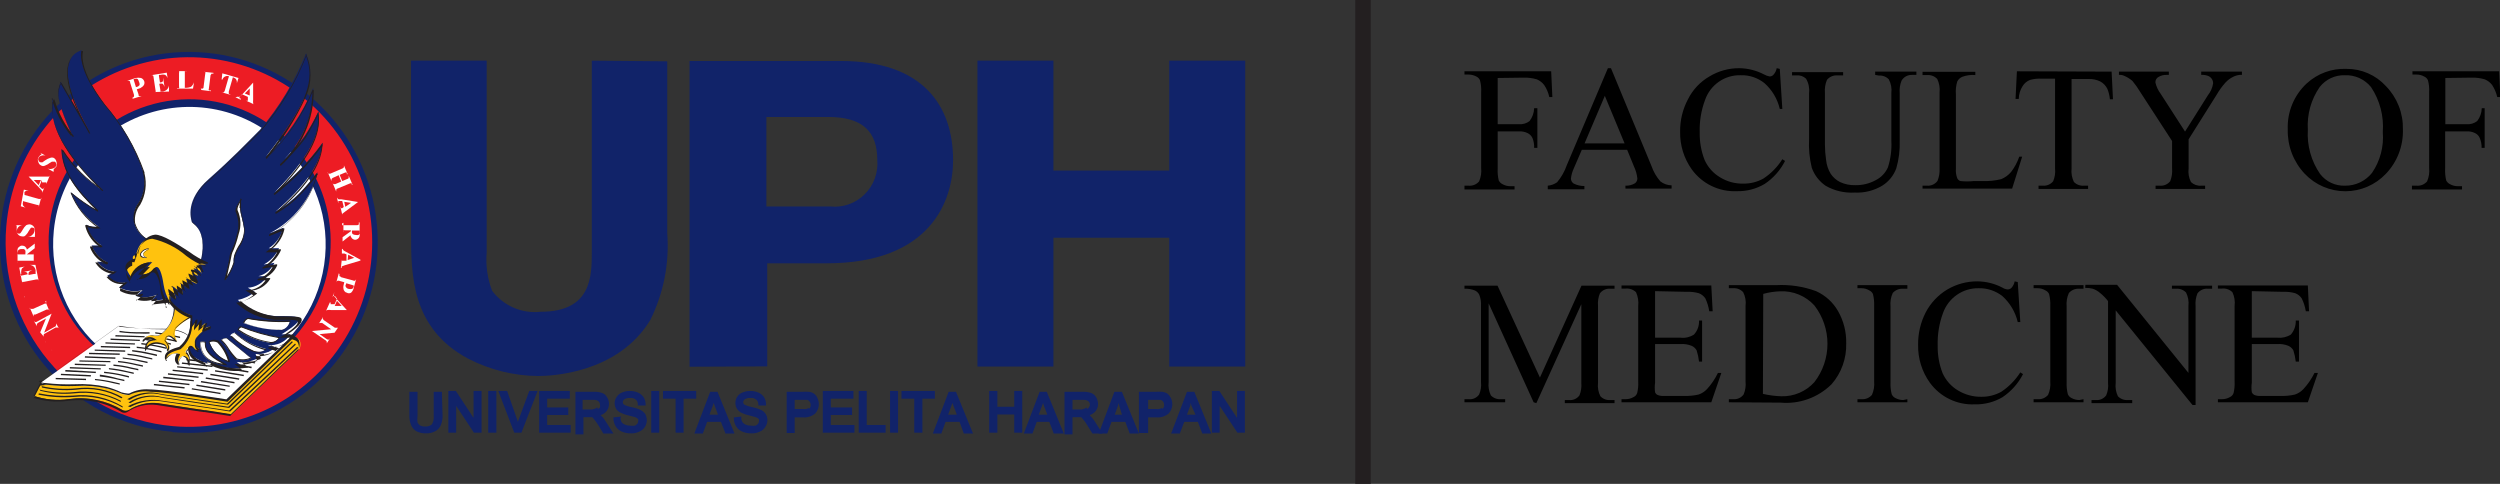 <svg width="217" height="42" viewBox="0 0 217 42" fill="none" xmlns="http://www.w3.org/2000/svg">
<rect x="0" y="0" width="217" height="42" fill="#333333" stroke="none"/>
<g clip-path="url(#clip0_102_9571)">
<path d="M118.983 0H117.638V42H118.983V0Z" fill="#231F20"/>
<path d="M105.839 33.934L107.376 36.275V33.934H108.056V37.557H107.406L105.868 35.231V37.557H105.188V33.934H105.839Z" fill="#112369"/>
<path d="M66.522 10.153V17.921H72.067C72.611 17.978 73.16 17.913 73.675 17.732C74.191 17.55 74.661 17.255 75.05 16.869C75.44 16.483 75.741 16.015 75.93 15.499C76.12 14.982 76.195 14.43 76.148 13.881C76.148 11.436 74.891 10.153 71.89 10.153H66.522ZM59.854 31.832V5.293H72.984C80.096 5.293 82.728 9.155 82.728 13.911C82.728 17.444 80.761 22.856 71.742 22.856H66.596V31.802L59.854 31.832Z" fill="#112369"/>
<path d="M84.842 31.817H91.437V20.635H101.491V31.817H108.086V5.263H101.491V14.805H91.437V5.263H84.842V31.817Z" fill="#112369"/>
<path d="M51.367 5.263V21.872C51.367 23.96 51.367 27.061 46.931 27.061C46.133 27.15 45.325 27.029 44.587 26.71C43.848 26.392 43.204 25.886 42.717 25.242C42.31 24.184 42.149 23.047 42.244 21.917V5.263H35.679V20.173C35.679 23.811 35.679 28.507 40.662 31.146C42.535 32.109 44.606 32.62 46.709 32.637C47.818 32.637 53.614 32.428 56.438 27.791C57.604 25.454 58.115 22.841 57.917 20.232V5.323L51.367 5.263Z" fill="#112369"/>
<path d="M38.414 36.006C38.431 36.296 38.385 36.586 38.281 36.856C38.198 37.089 38.035 37.284 37.823 37.408C37.566 37.554 37.275 37.626 36.98 37.616C36.694 37.624 36.41 37.562 36.152 37.438C35.935 37.315 35.768 37.12 35.679 36.886C35.568 36.606 35.518 36.307 35.531 36.006V34.008H36.241V36.081C36.217 36.279 36.217 36.479 36.241 36.677C36.294 36.778 36.37 36.864 36.462 36.931C36.591 36.993 36.733 37.024 36.876 37.02C37.094 37.042 37.311 36.978 37.483 36.841C37.621 36.614 37.678 36.346 37.645 36.081V34.008H38.355L38.414 36.006Z" fill="#112369"/>
<path d="M39.568 33.934L41.105 36.275V33.934H41.8V37.557H41.135L39.597 35.231V37.557H38.917V33.934H39.568Z" fill="#112369"/>
<path d="M43.087 33.934H42.377V37.557H43.087V33.934Z" fill="#112369"/>
<path d="M44.018 33.934L44.905 36.469L44.95 36.618L45.009 36.454L45.94 33.934H46.665L45.26 37.557H44.639L43.249 33.934H44.018Z" fill="#112369"/>
<path d="M49.459 33.934V34.605H47.493V35.365H49.326V36.021H47.493V36.886H49.533V37.557H46.798V33.934H49.459Z" fill="#112369"/>
<path d="M51.544 34.009C51.79 33.995 52.036 34.031 52.269 34.113C52.454 34.176 52.608 34.31 52.697 34.486C52.809 34.658 52.866 34.861 52.86 35.067C52.864 35.322 52.769 35.569 52.594 35.753C52.465 35.883 52.308 35.98 52.136 36.036C52.292 36.174 52.426 36.335 52.535 36.513L53.245 37.632H52.372L51.914 36.871C51.781 36.678 51.677 36.528 51.589 36.424C51.5 36.32 51.441 36.26 51.411 36.215H51.248H50.642V37.706H49.947V34.009H51.544ZM51.884 35.5C51.962 35.471 52.029 35.419 52.076 35.35C52.095 35.277 52.095 35.2 52.076 35.127C52.078 35.07 52.067 35.014 52.044 34.962C52.021 34.911 51.987 34.865 51.943 34.829C51.817 34.732 51.657 34.689 51.5 34.709H50.568V35.544H51.382C51.553 35.514 51.719 35.454 51.87 35.365L51.884 35.5Z" fill="#112369"/>
<path d="M53.851 36.29C53.863 36.414 53.898 36.536 53.954 36.647C54.029 36.74 54.126 36.812 54.235 36.856C54.385 36.919 54.546 36.949 54.708 36.946C54.836 36.962 54.965 36.962 55.093 36.946C55.182 36.915 55.259 36.858 55.315 36.782C55.365 36.724 55.391 36.649 55.389 36.573C55.413 36.511 55.413 36.441 55.389 36.379C55.319 36.312 55.239 36.257 55.152 36.215L54.575 36.066C54.345 36.019 54.122 35.944 53.91 35.842C53.738 35.77 53.59 35.651 53.481 35.499C53.399 35.343 53.354 35.169 53.348 34.992C53.348 34.799 53.41 34.611 53.526 34.456C53.636 34.277 53.803 34.141 53.999 34.068C54.204 33.978 54.425 33.932 54.649 33.934C54.892 33.929 55.134 33.975 55.359 34.068C55.559 34.154 55.733 34.293 55.862 34.471C55.974 34.649 56.035 34.856 56.039 35.067V35.201H55.359V35.067C55.359 34.993 55.343 34.92 55.313 34.853C55.282 34.786 55.237 34.727 55.181 34.679C55.037 34.572 54.857 34.524 54.679 34.545C54.508 34.53 54.336 34.572 54.191 34.664C54.152 34.691 54.12 34.727 54.097 34.768C54.074 34.81 54.061 34.856 54.058 34.903C54.057 34.942 54.064 34.981 54.079 35.017C54.094 35.053 54.117 35.086 54.147 35.112C54.331 35.214 54.531 35.285 54.738 35.321C55.002 35.364 55.26 35.439 55.507 35.544C55.697 35.626 55.865 35.754 55.995 35.917C56.088 36.091 56.139 36.285 56.143 36.483C56.139 36.683 56.083 36.879 55.98 37.05C55.864 37.242 55.687 37.389 55.477 37.467C55.266 37.571 55.032 37.622 54.797 37.617C54.519 37.626 54.241 37.575 53.984 37.467C53.764 37.38 53.577 37.223 53.452 37.02C53.323 36.82 53.252 36.588 53.245 36.349V36.23L53.925 36.155L53.851 36.29Z" fill="#112369"/>
<path d="M57.222 33.934H56.527V37.557H57.222V33.934Z" fill="#112369"/>
<path d="M57.547 34.605V33.934H60.431V34.605H59.336V37.557H58.642V34.605H57.547Z" fill="#112369"/>
<path d="M62.279 34.008L63.757 37.631H62.974L62.575 36.617H61.377L61.007 37.631H60.268L61.643 34.008H62.279ZM62.042 35.246L61.953 34.977C61.935 35.049 61.911 35.119 61.88 35.186L61.584 35.991H62.323L62.042 35.246Z" fill="#112369"/>
<path d="M64.334 36.29C64.344 36.417 64.384 36.54 64.452 36.647C64.524 36.743 64.621 36.816 64.733 36.856C64.873 36.919 65.024 36.949 65.177 36.946C65.309 36.964 65.444 36.964 65.576 36.946C65.665 36.915 65.742 36.858 65.798 36.782C65.848 36.724 65.875 36.649 65.872 36.573C65.896 36.511 65.896 36.441 65.872 36.379C65.799 36.309 65.714 36.254 65.621 36.215L65.059 36.066C64.825 36.017 64.597 35.941 64.378 35.842C64.218 35.766 64.08 35.647 63.979 35.499C63.882 35.343 63.831 35.162 63.831 34.977C63.831 34.793 63.882 34.612 63.979 34.456C64.09 34.277 64.257 34.141 64.452 34.068C64.663 33.978 64.889 33.932 65.118 33.934C65.356 33.929 65.593 33.975 65.813 34.068C66.016 34.15 66.19 34.29 66.315 34.471C66.427 34.649 66.489 34.856 66.493 35.067V35.201H65.828V35.067C65.817 34.917 65.748 34.778 65.635 34.679C65.495 34.574 65.321 34.526 65.147 34.545C64.971 34.528 64.794 34.57 64.645 34.664C64.606 34.691 64.574 34.727 64.551 34.768C64.528 34.81 64.514 34.856 64.511 34.903C64.51 34.942 64.518 34.981 64.533 35.017C64.548 35.053 64.571 35.086 64.6 35.112C64.791 35.21 64.996 35.28 65.207 35.321C65.466 35.365 65.719 35.441 65.961 35.544C66.155 35.608 66.324 35.735 66.441 35.904C66.558 36.074 66.618 36.277 66.611 36.483C66.609 36.686 66.548 36.883 66.434 37.05C66.323 37.241 66.151 37.389 65.946 37.467C65.73 37.573 65.491 37.624 65.251 37.617C64.972 37.626 64.695 37.575 64.438 37.467C64.217 37.38 64.031 37.223 63.905 37.02C63.777 36.82 63.706 36.588 63.698 36.349V36.23L64.364 36.155L64.334 36.29Z" fill="#112369"/>
<path d="M69.657 34.009C69.829 33.995 70.002 33.995 70.175 34.009C70.345 34.012 70.51 34.066 70.65 34.164C70.789 34.263 70.897 34.4 70.958 34.56C71.062 34.776 71.099 35.017 71.065 35.254C71.03 35.49 70.926 35.711 70.766 35.887C70.469 36.138 70.087 36.261 69.701 36.23H68.977V37.587H68.282V34.009H69.657ZM70.219 35.5C70.269 35.455 70.308 35.4 70.333 35.338C70.359 35.276 70.37 35.209 70.367 35.142C70.364 35.041 70.334 34.943 70.278 34.858C70.226 34.788 70.154 34.736 70.071 34.709H68.977V35.5H69.701C69.879 35.532 70.062 35.5 70.219 35.41V35.5Z" fill="#112369"/>
<path d="M74.078 33.934V34.605H72.112V35.365H73.96V36.021H72.112V36.886H74.167V37.557H71.417V33.934H74.078Z" fill="#112369"/>
<path d="M75.231 33.934V36.886H76.873V37.557H74.536V33.934H75.231Z" fill="#112369"/>
<path d="M77.952 33.934H77.257V37.557H77.952V33.934Z" fill="#112369"/>
<path d="M78.248 34.605V33.934H81.146V34.605H80.066V37.557H79.357V34.605H78.248Z" fill="#112369"/>
<path d="M82.979 34.008L84.458 37.631H83.659L83.29 36.617H82.077L81.708 37.631H80.968L82.344 34.008H82.979ZM82.772 35.246L82.669 34.977C82.651 35.049 82.626 35.119 82.595 35.186L82.299 35.991H83.053L82.772 35.246Z" fill="#112369"/>
<path d="M86.572 33.934V35.306H88.036V33.934H88.731V37.557H88.036V35.977H86.572V37.557H85.862V33.934H86.572Z" fill="#112369"/>
<path d="M90.86 34.008L92.339 37.631H91.466L91.082 36.617H89.988L89.618 37.631H88.864L90.239 34.008H90.86ZM90.624 35.246C90.59 35.158 90.56 35.068 90.535 34.977C90.517 35.049 90.492 35.119 90.461 35.186L90.165 35.991H90.905L90.624 35.246Z" fill="#112369"/>
<path d="M93.995 34.009C94.241 33.996 94.487 34.032 94.719 34.113C94.902 34.182 95.054 34.314 95.148 34.486C95.253 34.662 95.309 34.862 95.311 35.067C95.315 35.322 95.219 35.569 95.045 35.753C94.914 35.88 94.757 35.976 94.586 36.036C94.734 36.182 94.868 36.342 94.986 36.514L95.695 37.632H94.823L94.35 36.871C94.257 36.715 94.154 36.565 94.039 36.424L93.847 36.215H93.684H93.093V37.706H92.398V34.009H93.995ZM94.335 35.5C94.413 35.471 94.48 35.419 94.527 35.351C94.571 35.284 94.597 35.207 94.601 35.127C94.603 35.07 94.592 35.014 94.569 34.962C94.546 34.911 94.511 34.865 94.468 34.829C94.335 34.732 94.172 34.69 94.01 34.709H93.093V35.544H93.906C94.057 35.506 94.201 35.446 94.335 35.365V35.5Z" fill="#112369"/>
<path d="M97.381 34.008L98.859 37.631H98.061L97.677 36.617H96.479L96.109 37.631H95.37L96.73 34.008H97.381ZM97.159 35.246C97.133 35.153 97.099 35.063 97.056 34.977C97.056 34.977 97.056 35.112 97.056 35.186L96.76 35.991H97.381L97.159 35.246Z" fill="#112369"/>
<path d="M100.338 34.008C100.515 33.996 100.693 33.996 100.87 34.008C101.038 34.029 101.199 34.085 101.344 34.172C101.466 34.281 101.566 34.413 101.639 34.56C101.743 34.775 101.78 35.017 101.746 35.253C101.711 35.49 101.607 35.711 101.447 35.887C101.15 36.138 100.768 36.261 100.382 36.23H99.658V37.587H98.859V34.008H100.338ZM100.9 35.499C100.95 35.455 100.989 35.4 101.014 35.337C101.04 35.276 101.051 35.209 101.048 35.142C101.045 35.041 101.015 34.943 100.959 34.858C100.907 34.788 100.835 34.736 100.752 34.709H99.658V35.499H100.338C100.516 35.532 100.699 35.5 100.856 35.41L100.9 35.499Z" fill="#112369"/>
<path d="M103.665 34.008L105.144 37.631H104.36L103.975 36.617H102.793L102.408 37.631H101.654L103.029 34.008H103.665ZM103.428 35.246C103.403 35.153 103.368 35.063 103.325 34.977C103.331 35.047 103.331 35.117 103.325 35.186L103.029 35.991H103.768L103.428 35.246Z" fill="#112369"/>
<path d="M0.31 19.621C0.586 16.412 1.8 13.357 3.797 10.844C5.795 8.33 8.488 6.471 11.534 5.501C14.58 4.53 17.843 4.493 20.91 5.394C23.977 6.294 26.711 8.092 28.765 10.559C30.818 13.027 32.1 16.053 32.447 19.255C32.795 22.457 32.192 25.691 30.716 28.548C29.241 31.405 26.957 33.756 24.156 35.304C21.354 36.852 18.16 37.527 14.978 37.244C12.867 37.058 10.814 36.455 8.934 35.469C7.055 34.483 5.386 33.133 4.024 31.496C2.662 29.86 1.633 27.969 0.996 25.931C0.359 23.893 0.126 21.749 0.31 19.621Z" fill="#ED1C24"/>
<path d="M0.547 19.621C0.819 16.459 2.015 13.45 3.984 10.974C5.953 8.498 8.605 6.667 11.607 5.711C14.608 4.755 17.822 4.719 20.844 5.606C23.866 6.493 26.559 8.264 28.582 10.694C30.606 13.125 31.869 16.106 32.212 19.261C32.555 22.415 31.963 25.601 30.509 28.416C29.056 31.231 26.808 33.548 24.049 35.075C21.289 36.601 18.143 37.267 15.008 36.99C10.806 36.619 6.923 34.581 4.212 31.324C1.5 28.067 0.182 23.858 0.547 19.621ZM14.963 37.512C18.743 37.846 22.519 36.847 25.651 34.687C28.782 32.527 31.073 29.34 32.135 25.667C33.196 21.995 32.962 18.065 31.472 14.547C29.982 11.029 27.328 8.141 23.964 6.374C20.599 4.608 16.73 4.073 13.018 4.86C9.305 5.647 5.979 7.707 3.604 10.691C1.229 13.674 -0.046 17.395 -0.005 21.22C0.036 25.045 1.391 28.737 3.83 31.668C6.629 35.018 10.634 37.11 14.963 37.482V37.512Z" fill="#112369"/>
<path d="M4.421 19.964C4.629 17.579 5.533 15.31 7.019 13.444C8.505 11.577 10.506 10.196 12.77 9.477C15.034 8.757 17.459 8.73 19.738 9.399C22.018 10.068 24.049 11.404 25.576 13.237C27.102 15.07 28.056 17.318 28.316 19.698C28.575 22.077 28.13 24.481 27.035 26.605C25.941 28.729 24.246 30.478 22.166 31.631C20.086 32.785 17.713 33.29 15.348 33.084C12.174 32.804 9.241 31.264 7.192 28.804C5.143 26.344 4.146 23.164 4.421 19.964Z" fill="white"/>
<path d="M4.672 19.994C4.907 17.679 5.809 15.483 7.265 13.678C8.722 11.874 10.671 10.538 12.871 9.836C15.072 9.134 17.428 9.096 19.649 9.727C21.87 10.359 23.86 11.632 25.373 13.389C26.658 14.882 27.555 16.674 27.983 18.604C28.411 20.534 28.357 22.54 27.825 24.444C27.293 26.347 26.3 28.087 24.936 29.507C23.571 30.927 21.878 31.983 20.008 32.579C18.139 33.176 16.151 33.294 14.225 32.924C12.299 32.554 10.494 31.707 8.973 30.459C7.452 29.21 6.263 27.601 5.512 25.774C4.761 23.947 4.473 21.961 4.672 19.994ZM15.318 33.323C18.561 33.62 21.788 32.605 24.29 30.502C26.791 28.399 28.361 25.381 28.655 22.111C28.949 18.841 27.943 15.587 25.858 13.065C23.773 10.543 20.779 8.959 17.536 8.663C15.934 8.521 14.32 8.698 12.787 9.185C11.253 9.672 9.829 10.459 8.597 11.501C7.364 12.543 6.348 13.819 5.605 15.257C4.861 16.695 4.407 18.267 4.266 19.882C4.125 21.497 4.301 23.125 4.784 24.671C5.267 26.218 6.047 27.654 7.081 28.896C8.114 30.139 9.38 31.164 10.806 31.913C12.232 32.663 13.79 33.121 15.392 33.263L15.318 33.323Z" fill="#112369"/>
<path d="M3.549 33.233L2.972 34.381C3.955 34.699 4.995 34.791 6.018 34.65C7.635 34.422 9.28 34.764 10.675 35.619C10.754 35.658 10.84 35.679 10.927 35.679C11.014 35.679 11.1 35.658 11.178 35.619C11.935 35.109 12.848 34.892 13.751 35.008L17.906 35.634C18.941 35.783 20.094 35.992 20.094 35.992L26.009 30.266C26.009 30.266 26.319 29.551 25.698 29.312C25.077 29.074 25.24 29.238 25.24 29.238L19.591 34.277L12.524 33.502L11.178 33.994C9.098 33.376 6.944 33.05 4.776 33.025L3.549 33.233Z" fill="#FFC20E"/>
<path d="M3.504 33.203L2.913 34.351C3.902 34.689 4.955 34.786 5.988 34.635C7.594 34.416 9.225 34.753 10.616 35.589C10.702 35.628 10.796 35.648 10.89 35.648C10.984 35.648 11.078 35.628 11.164 35.589C11.918 35.1 12.816 34.89 13.707 34.992L17.743 35.604H17.861L20.035 35.947L25.95 30.236C26.03 30.015 26.03 29.772 25.95 29.55C25.872 29.385 25.735 29.257 25.565 29.192C25.107 29.029 25.047 29.043 25.003 29.103C24.959 29.163 25.003 29.178 25.003 29.222V29.133L19.355 34.172L12.287 33.397L10.942 33.889C8.862 33.267 6.708 32.935 4.539 32.905L3.371 33.069L3.504 33.203ZM4.717 33.203C6.879 33.239 9.027 33.565 11.104 34.172L12.465 33.695L19.518 34.456L25.151 29.401C25.299 29.428 25.443 29.473 25.58 29.535C25.652 29.555 25.719 29.592 25.773 29.644C25.828 29.696 25.868 29.762 25.89 29.834C25.96 30.016 25.96 30.218 25.89 30.4L19.976 36.111L17.773 35.768H17.669C16.649 35.618 15.097 35.395 13.633 35.156C12.714 35.035 11.783 35.258 11.016 35.782C10.946 35.815 10.87 35.831 10.794 35.831C10.717 35.831 10.642 35.815 10.572 35.782C9.158 34.921 7.493 34.573 5.855 34.798C4.862 34.931 3.852 34.839 2.898 34.53V34.62L3.49 33.472L4.658 33.322L4.717 33.203Z" fill="#231F20"/>
<path d="M11.252 34.709C11.668 34.446 12.134 34.271 12.62 34.197C13.105 34.122 13.601 34.15 14.076 34.277C16.132 34.605 19.754 35.127 19.784 35.127L25.417 29.7L25.343 29.61L19.71 35.037L14.002 34.203C13.506 34.064 12.986 34.033 12.477 34.11C11.967 34.187 11.48 34.371 11.045 34.65L11.252 34.709Z" fill="#231F20"/>
<path d="M11.311 34.992C11.731 34.724 12.201 34.545 12.692 34.468C13.183 34.391 13.684 34.417 14.165 34.545C16.235 34.873 19.858 35.395 19.887 35.41L25.683 29.908L25.609 29.819L19.813 35.306L14.106 34.471C13.608 34.335 13.088 34.305 12.579 34.385C12.069 34.465 11.582 34.651 11.149 34.933L11.311 34.992Z" fill="#231F20"/>
<path d="M11.296 35.335C12.199 34.84 13.245 34.677 14.254 34.873C16.324 35.156 19.946 35.708 19.976 35.723L25.89 30.192L25.802 30.102L19.887 35.633C19.887 35.633 16.235 35.067 14.18 34.798C13.133 34.59 12.046 34.754 11.104 35.261L11.296 35.335Z" fill="#231F20"/>
<path d="M10.38 28.328L3.563 33.203C3.563 33.203 3.563 33.323 4.081 33.382C4.914 33.494 5.755 33.534 6.595 33.502C7.517 33.446 8.443 33.521 9.345 33.725C9.781 33.847 10.207 34.007 10.616 34.203C10.801 34.245 10.989 34.275 11.178 34.292C11.757 33.973 12.413 33.828 13.071 33.874C14.55 33.874 19.739 34.739 19.739 34.739L25.432 29.208C25.432 29.208 20.36 29.088 18.719 29.014C17.964 28.926 17.198 28.997 16.472 29.223C16.472 29.223 16.043 28.477 14.062 28.522C12.831 28.558 11.6 28.493 10.38 28.328Z" fill="white"/>
<path d="M10.335 28.283L3.519 33.159C3.519 33.159 3.593 33.323 4.096 33.397C4.929 33.503 5.77 33.538 6.609 33.502C7.522 33.444 8.439 33.519 9.33 33.725C9.764 33.85 10.189 34.004 10.602 34.187C10.791 34.237 10.984 34.272 11.178 34.292C11.246 34.28 11.312 34.254 11.37 34.217C11.917 33.987 12.516 33.915 13.1 34.008C14.505 34.008 19.71 34.873 19.754 34.873L25.447 29.342L25.55 29.237H25.402C25.402 29.237 20.316 29.118 18.69 29.044C17.923 28.951 17.146 29.027 16.413 29.267H16.486C16.486 29.267 16.013 28.492 14.032 28.537C12.807 28.563 11.582 28.503 10.365 28.358L10.335 28.283ZM14.076 28.581C15.969 28.581 16.427 29.252 16.427 29.252C17.144 29.028 17.899 28.957 18.645 29.044C20.257 29.118 25.314 29.237 25.358 29.237V29.148L19.651 34.664C19.651 34.664 14.387 33.815 12.967 33.8C12.359 33.749 11.749 33.873 11.208 34.157H11.075C10.89 34.139 10.707 34.104 10.528 34.053C10.11 33.853 9.674 33.694 9.226 33.576C8.324 33.378 7.399 33.303 6.476 33.352C5.637 33.381 4.797 33.346 3.963 33.248C3.549 33.248 3.49 33.099 3.49 33.099V33.173L10.306 28.283C11.552 28.488 12.813 28.588 14.076 28.581Z" fill="#231F20"/>
<path d="M3.637 33.636C4.607 33.854 5.605 33.92 6.595 33.83C7.956 33.63 9.345 33.893 10.542 34.575L10.631 34.486C9.399 33.793 7.978 33.521 6.58 33.71C5.59 33.804 4.592 33.739 3.623 33.517L3.637 33.636Z" fill="#231F20"/>
<path d="M3.342 34.262C4.349 34.465 5.378 34.53 6.402 34.456C7.878 34.3 9.365 34.624 10.646 35.38V35.276C9.346 34.498 7.831 34.168 6.328 34.336C5.339 34.406 4.344 34.34 3.371 34.143L3.342 34.262Z" fill="#231F20"/>
<path d="M3.504 33.919C4.469 34.168 5.47 34.243 6.462 34.142C7.846 33.977 9.248 34.237 10.483 34.888V34.784C9.218 34.125 7.786 33.865 6.373 34.038C5.382 34.135 4.381 34.059 3.416 33.815L3.504 33.919Z" fill="#231F20"/>
<path d="M4.835 32.92L7.467 32.995V32.875L4.835 32.801V32.92Z" fill="#231F20"/>
<path d="M8.251 32.995C8.784 33.042 9.313 33.131 9.833 33.263L10.395 33.382V33.278L9.818 33.144C9.297 33.025 8.768 32.94 8.236 32.89L8.251 32.995Z" fill="#231F20"/>
<path d="M5.279 32.562L7.881 32.681L7.896 32.562L5.293 32.443L5.279 32.562Z" fill="#231F20"/>
<path d="M5.663 32.249L8.31 32.384L8.325 32.264L5.678 32.115L5.663 32.249Z" fill="#231F20"/>
<path d="M6.062 31.981L8.739 32.07L8.753 31.966L6.062 31.861V31.981Z" fill="#231F20"/>
<path d="M6.491 31.683L9.167 31.757L9.182 31.653L6.491 31.564V31.683Z" fill="#231F20"/>
<path d="M6.89 31.385L9.581 31.444V31.34L6.89 31.28V31.385Z" fill="#231F20"/>
<path d="M7.363 31.042L10.01 31.146L10.025 31.027L7.378 30.922L7.363 31.042Z" fill="#231F20"/>
<path d="M7.731 30.619L7.728 30.739L10.389 30.802L10.391 30.683L7.731 30.619Z" fill="#231F20"/>
<path d="M8.221 30.445L10.868 30.535V30.415L8.221 30.341V30.445Z" fill="#231F20"/>
<path d="M8.753 30.147L11.296 30.222V30.102L8.753 30.028V30.147Z" fill="#231F20"/>
<path d="M9.153 29.819L11.71 29.908V29.804L9.153 29.714V29.819Z" fill="#231F20"/>
<path d="M9.596 29.506L12.139 29.596V29.491L9.596 29.387V29.506Z" fill="#231F20"/>
<path d="M10.01 29.208L12.553 29.282V29.178L10.025 29.088L10.01 29.208Z" fill="#231F20"/>
<path d="M10.365 28.835C10.983 28.916 11.605 28.956 12.228 28.954C12.479 28.97 12.731 28.97 12.982 28.954V28.835H12.228C11.651 28.835 11.075 28.835 10.38 28.716L10.365 28.835Z" fill="#231F20"/>
<path d="M8.665 32.682C9.188 32.734 9.707 32.824 10.217 32.95L10.794 33.084V32.965L10.232 32.846C9.719 32.693 9.195 32.583 8.665 32.518V32.682Z" fill="#231F20"/>
<path d="M9.034 32.383C9.572 32.425 10.106 32.509 10.631 32.637L11.193 32.771V32.652L10.631 32.518C10.105 32.399 9.571 32.314 9.034 32.264V32.383Z" fill="#231F20"/>
<path d="M9.463 32.056C9.99 32.117 10.513 32.207 11.03 32.324L11.607 32.458V32.339L11.045 32.219C10.521 32.087 9.987 31.997 9.448 31.951L9.463 32.056Z" fill="#231F20"/>
<path d="M9.847 31.757C10.382 31.8 10.911 31.89 11.43 32.025L12.006 32.145V32.025L11.43 31.906C10.91 31.773 10.381 31.683 9.847 31.638V31.757Z" fill="#231F20"/>
<path d="M10.261 31.444C10.795 31.49 11.324 31.579 11.844 31.712L12.405 31.832V31.712L11.829 31.593C11.304 31.465 10.77 31.375 10.232 31.325L10.261 31.444Z" fill="#231F20"/>
<path d="M10.661 31.131C11.19 31.175 11.714 31.265 12.228 31.4L12.805 31.519V31.4L12.228 31.28C11.707 31.161 11.178 31.077 10.646 31.027L10.661 31.131Z" fill="#231F20"/>
<path d="M11.075 30.818C11.604 30.863 12.128 30.953 12.642 31.086L13.219 31.206V31.101L12.642 30.967C12.122 30.839 11.593 30.749 11.06 30.699L11.075 30.818Z" fill="#231F20"/>
<path d="M11.474 30.505C12.001 30.564 12.524 30.654 13.041 30.773L13.618 30.908V30.773L13.056 30.654C12.535 30.529 12.007 30.439 11.474 30.386V30.505Z" fill="#231F20"/>
<path d="M11.873 30.207C12.406 30.249 12.935 30.334 13.455 30.46L14.017 30.594V30.475L13.441 30.341C12.919 30.222 12.391 30.137 11.858 30.087L11.873 30.207Z" fill="#231F20"/>
<path d="M12.272 29.894C12.805 29.943 13.333 30.028 13.854 30.147L14.431 30.281V30.162L13.854 30.028C13.333 29.91 12.805 29.825 12.272 29.774V29.894Z" fill="#231F20"/>
<path d="M12.686 29.536C13.214 29.587 13.737 29.671 14.254 29.789L14.83 29.923V29.804L14.268 29.685C13.749 29.552 13.22 29.462 12.686 29.416V29.536Z" fill="#231F20"/>
<path d="M13.1 29.267C13.634 29.314 14.163 29.404 14.683 29.536L15.244 29.655V29.536L14.683 29.416C14.153 29.284 13.614 29.195 13.071 29.148L13.1 29.267Z" fill="#231F20"/>
<path d="M13.485 28.954C14.019 29 14.548 29.09 15.067 29.223L15.629 29.342V29.223L15.052 29.103C14.53 28.984 14.002 28.894 13.47 28.835L13.485 28.954Z" fill="#231F20"/>
<path d="M13.352 33.442L16.013 33.725L16.028 33.606L13.367 33.323L13.352 33.442Z" fill="#231F20"/>
<path d="M16.634 33.8L19.133 34.217L19.148 34.098L16.664 33.695L16.634 33.8Z" fill="#231F20"/>
<path d="M13.801 33.039L13.789 33.157L16.437 33.433L16.449 33.314L13.801 33.039Z" fill="#231F20"/>
<path d="M14.165 32.831L16.826 33.099V32.995L14.18 32.696L14.165 32.831Z" fill="#231F20"/>
<path d="M14.579 32.518L17.226 32.801L17.241 32.682L14.579 32.398V32.518Z" fill="#231F20"/>
<path d="M14.978 32.204L17.625 32.487L17.64 32.368L14.993 32.085L14.978 32.204Z" fill="#231F20"/>
<path d="M15.377 31.892L18.024 32.175L18.039 32.056L15.377 31.787V31.892Z" fill="#231F20"/>
<path d="M15.777 31.578L18.438 31.861L18.453 31.742L15.806 31.459L15.777 31.578Z" fill="#231F20"/>
<path d="M16.176 31.28L18.837 31.549L18.852 31.444L16.191 31.146L16.176 31.28Z" fill="#231F20"/>
<path d="M16.59 30.967L19.251 31.236V31.131L16.59 30.833V30.967Z" fill="#231F20"/>
<path d="M16.989 30.639L19.636 30.922L19.665 30.818L17.004 30.535L16.989 30.639Z" fill="#231F20"/>
<path d="M17.034 33.502L19.547 33.904L19.562 33.785L17.063 33.382L17.034 33.502Z" fill="#231F20"/>
<path d="M17.433 33.189L19.932 33.576L19.946 33.472L17.462 33.069L17.433 33.189Z" fill="#231F20"/>
<path d="M17.847 32.876L20.346 33.278L20.36 33.159L17.876 32.756L17.847 32.876Z" fill="#231F20"/>
<path d="M18.246 32.562L20.745 32.965L20.774 32.845L18.276 32.443L18.246 32.562Z" fill="#231F20"/>
<path d="M18.66 32.249L21.144 32.652L21.174 32.532L18.675 32.13L18.66 32.249Z" fill="#231F20"/>
<path d="M19.059 31.936L21.543 32.339L21.573 32.219L19.074 31.817L19.059 31.936Z" fill="#231F20"/>
<path d="M19.34 31.549L21.824 31.966L21.854 31.832L19.355 31.429L19.34 31.549Z" fill="#231F20"/>
<path d="M19.636 31.146L22.135 31.548L22.149 31.444L19.651 31.041L19.636 31.146Z" fill="#231F20"/>
<path d="M20.05 30.803L22.534 31.206L22.564 31.101L20.065 30.699L20.05 30.803Z" fill="#231F20"/>
<path d="M20.405 30.43L22.904 30.833L22.918 30.714L20.419 30.311L20.405 30.43Z" fill="#231F20"/>
<path d="M20.848 30.087L23.347 30.505L23.362 30.386L20.863 29.983L20.848 30.087Z" fill="#231F20"/>
<path d="M15.141 26.554C15.167 27.069 15.06 27.583 14.83 28.045C14.446 28.686 13.928 29.163 13.603 29.163C13.278 29.163 12.819 28.865 12.42 29.625C12.551 29.479 12.731 29.387 12.925 29.368C13.119 29.349 13.314 29.403 13.47 29.521C12.923 29.521 12.657 29.819 12.657 30.311C12.783 30.113 12.969 29.96 13.186 29.874C13.404 29.788 13.643 29.774 13.869 29.834C14.328 29.953 14.476 29.968 14.579 30.475C14.83 30.266 14.757 29.953 14.402 29.565C14.535 29.014 14.86 29.044 15.392 29.655C15.392 29.655 14.904 28.895 15.392 28.402C15.782 28.025 16.226 27.709 16.708 27.463L16.989 27.329L15.141 26.554Z" fill="#FFC20E"/>
<path d="M15.082 26.554C15.112 27.07 15.005 27.585 14.771 28.045C14.416 28.656 13.914 29.133 13.603 29.133C13.49 29.149 13.376 29.149 13.263 29.133C12.938 29.133 12.686 29.059 12.361 29.655H12.45C12.574 29.519 12.743 29.434 12.926 29.415C13.108 29.395 13.291 29.444 13.441 29.551V29.431C12.864 29.431 12.583 29.76 12.583 30.296V30.505L12.701 30.341C12.814 30.148 12.986 29.998 13.193 29.914C13.398 29.831 13.626 29.818 13.84 29.879H13.914C14.313 29.968 14.416 29.998 14.52 30.46V30.55C14.771 30.296 14.727 29.953 14.342 29.551C14.342 29.357 14.461 29.223 14.55 29.208C14.638 29.193 14.86 29.208 15.23 29.67H15.318C15.318 29.67 14.875 28.939 15.244 28.492C15.631 28.114 16.075 27.802 16.56 27.568L16.841 27.434H16.945H16.841L15.052 26.658H14.963L15.082 26.554ZM16.901 27.285L16.619 27.419C16.132 27.676 15.684 28.002 15.289 28.388C14.83 28.895 15.289 29.67 15.289 29.7L15.363 29.625C15.052 29.253 14.786 29.089 14.594 29.133C14.402 29.178 14.342 29.312 14.283 29.581C14.771 30.117 14.55 30.341 14.461 30.416H14.564C14.461 29.894 14.283 29.849 13.869 29.745C13.63 29.68 13.376 29.696 13.147 29.791C12.917 29.885 12.725 30.052 12.598 30.266H12.701C12.701 29.804 12.938 29.566 13.455 29.521H13.618L13.485 29.431C13.319 29.302 13.111 29.241 12.903 29.261C12.694 29.28 12.501 29.378 12.361 29.536L12.45 29.625C12.731 29.089 12.908 29.118 13.219 29.163H13.588C13.943 29.163 14.461 28.656 14.845 28C15.085 27.541 15.202 27.028 15.185 26.509H15.111L16.901 27.299V27.285Z" fill="#231F20"/>
<path d="M15.865 22.811C15.865 22.811 16.989 22.498 17.344 22.931C18.172 20.098 16.738 19.397 16.649 19.278C16.56 18.935 16.058 17.369 18.128 15.536C20.198 13.702 21.277 12.554 22.564 11.271C24.25 9.29 25.603 7.044 26.57 4.622C27.517 6.888 26.659 8.99 23.111 13.568C24.877 11.896 26.269 9.863 27.192 7.604C27.207 8.837 26.961 10.059 26.468 11.188C25.976 12.317 25.25 13.327 24.338 14.149C25.118 13.436 25.826 12.647 26.452 11.793C26.893 11.115 27.288 10.408 27.635 9.676C27.975 11.48 26.704 13.806 23.85 16.684C25.426 15.454 26.824 14.009 28.005 12.39C27.887 14.134 26.526 16.102 23.939 18.354C24.701 17.913 25.403 17.371 26.023 16.743C26.571 16.169 27.089 15.567 27.576 14.939C27.295 16.076 26.776 17.139 26.055 18.057C25.333 18.975 24.425 19.727 23.392 20.262L24.589 19.77C24.417 20.505 23.966 21.142 23.332 21.544H24.22C23.946 22.153 23.477 22.652 22.889 22.961L23.82 22.811C23.689 23.097 23.496 23.35 23.256 23.551C23.015 23.753 22.733 23.897 22.43 23.974H23.199C23.018 24.265 22.77 24.507 22.477 24.68C22.184 24.854 21.853 24.955 21.514 24.973L22.12 25.331C21.694 25.688 21.185 25.929 20.641 26.032C21.524 26.849 22.655 27.343 23.85 27.433C25.609 27.433 26.009 27.433 25.92 27.806C25.831 28.179 24.441 29.014 24.441 29.014H25.21C25.003 29.344 24.706 29.607 24.355 29.771C24.003 29.935 23.612 29.993 23.229 29.938L23.909 30.177C23.423 30.574 22.803 30.766 22.179 30.713L22.342 31.116C21.788 31.391 21.165 31.495 20.553 31.414L21.188 31.921C20.062 32.092 18.911 31.877 17.921 31.31L18.009 31.534C15.407 30.684 16.619 29.73 16.531 27.344C15.759 27.101 15.085 26.615 14.609 25.957L13.13 26.121L13.588 25.585C13.023 25.832 12.389 25.869 11.799 25.689L12.391 25.182C11.705 25.362 10.977 25.277 10.35 24.944L10.868 24.526C10.58 24.58 10.282 24.553 10.008 24.448C9.735 24.342 9.495 24.163 9.315 23.93L9.921 23.572C9.627 23.545 9.343 23.454 9.087 23.305C8.832 23.155 8.612 22.951 8.443 22.707L9.345 22.797C9.024 22.658 8.735 22.453 8.496 22.197C8.257 21.94 8.073 21.637 7.955 21.306H8.812C8.147 20.905 7.664 20.258 7.467 19.502C7.801 19.668 8.178 19.726 8.546 19.666C7.451 18.953 6.608 17.909 6.136 16.684C6.841 17.304 7.615 17.839 8.443 18.279C6.624 16.52 5.382 14.984 5.323 12.956C6.219 14.368 7.416 15.56 8.827 16.445C5.574 13.359 4.14 10.72 4.584 8.543C4.907 9.727 5.482 10.826 6.269 11.764C5.086 9.035 4.791 8.17 5.279 7.097L7.777 11.45C5.456 7.335 5.293 4.935 7.097 4.354C7.097 4.354 6.565 5.755 9.049 9.02C10.531 10.712 11.676 12.676 12.42 14.805C12.555 15.266 12.595 15.75 12.536 16.227C12.478 16.704 12.322 17.164 12.08 17.578C11.881 17.827 11.741 18.119 11.672 18.431C11.604 18.743 11.607 19.067 11.683 19.377C11.759 19.688 11.905 19.976 12.11 20.22C12.315 20.464 12.573 20.657 12.864 20.784C14.387 21.917 15.865 22.811 15.865 22.811Z" fill="#112369"/>
<path d="M15.88 22.871C15.88 22.871 16.974 22.573 17.359 22.961V23.035V22.946C17.669 22.083 17.695 21.141 17.433 20.262C17.294 19.877 17.048 19.54 16.723 19.293C16.592 18.607 16.663 17.898 16.925 17.252C17.188 16.606 17.631 16.051 18.202 15.655C19.828 14.164 20.848 13.18 21.839 12.196L22.623 11.406C24.324 9.455 25.675 7.22 26.615 4.801V4.726H26.511C27.428 6.948 26.674 8.976 23.052 13.672L23.14 13.747C24.898 12.068 26.288 10.036 27.221 7.783H27.118C27.126 9.003 26.878 10.212 26.392 11.329C25.905 12.447 25.19 13.449 24.294 14.269L24.367 14.358C25.148 13.637 25.866 12.849 26.511 12.002C26.934 11.314 27.32 10.602 27.665 9.87H27.561C27.887 11.63 26.63 13.97 23.776 16.818L23.865 16.907C25.445 15.677 26.844 14.226 28.02 12.599H27.916C27.812 14.313 26.438 16.281 23.88 18.458L23.953 18.562C24.725 18.116 25.431 17.564 26.053 16.922C26.603 16.35 27.121 15.748 27.605 15.118H27.487C27.215 16.247 26.704 17.303 25.989 18.213C25.275 19.124 24.373 19.869 23.347 20.396V20.501L24.545 20.024H24.471C24.286 20.74 23.843 21.362 23.229 21.768L23.052 21.902H23.258H24.16L24.087 21.828C23.808 22.416 23.353 22.901 22.785 23.214V23.319L23.702 23.155V23.08C23.577 23.359 23.391 23.606 23.158 23.802C22.925 23.998 22.651 24.139 22.357 24.213V24.332H23.111V24.243C22.938 24.528 22.697 24.764 22.41 24.931C22.124 25.097 21.8 25.189 21.469 25.197H21.292L21.454 25.302L22.061 25.674V25.57C21.64 25.934 21.129 26.177 20.582 26.271H20.494L20.582 26.36C21.483 27.177 22.627 27.669 23.835 27.762H24.471C25.314 27.762 25.742 27.762 25.831 27.881C25.92 28 25.831 27.881 25.831 28.03C25.757 28.358 24.796 28.999 24.427 29.223L24.264 29.312H24.456H25.225V29.238C25.025 29.559 24.737 29.814 24.396 29.973C24.055 30.132 23.675 30.187 23.303 30.132V30.252L23.968 30.475V30.386C23.495 30.774 22.89 30.961 22.283 30.908H22.194V30.982L22.342 31.385V31.31C21.8 31.59 21.185 31.694 20.582 31.608H20.36L20.538 31.742L21.188 32.249V32.16C20.075 32.313 18.942 32.093 17.965 31.534L17.817 31.444V31.593L17.891 31.847L17.965 31.757C16.146 31.161 16.235 30.565 16.413 29.342C16.522 28.777 16.571 28.203 16.56 27.627C15.805 27.384 15.143 26.91 14.668 26.271L13.189 26.435V26.524L13.648 25.973L13.574 25.883C13.028 26.143 12.405 26.186 11.829 26.002V26.107L12.405 25.6V25.495C11.739 25.673 11.03 25.588 10.424 25.257V25.063L10.927 24.646L11.09 24.511H10.883C10.608 24.556 10.328 24.527 10.068 24.428C9.808 24.328 9.579 24.162 9.404 23.945V24.019L10.01 23.662L10.143 23.572H9.951C9.657 23.557 9.371 23.474 9.115 23.329C8.858 23.184 8.638 22.982 8.472 22.737V22.812L9.374 22.901V22.782C9.063 22.658 8.78 22.469 8.546 22.228C8.311 21.986 8.13 21.697 8.014 21.38V21.455H8.872V21.351C8.23 20.944 7.761 20.312 7.556 19.576L7.467 19.651C7.817 19.817 8.207 19.879 8.591 19.83H8.739L8.605 19.725C7.522 19.004 6.685 17.962 6.21 16.744H6.121C6.84 17.357 7.618 17.896 8.443 18.354L8.517 18.249C6.654 16.445 5.486 14.94 5.412 12.972H5.308C6.209 14.388 7.411 15.585 8.827 16.475V16.386C5.589 13.314 4.17 10.675 4.584 8.543H4.48C4.81 9.734 5.384 10.841 6.166 11.794L6.269 11.719C5.086 8.991 4.791 8.156 5.293 7.112H5.19L7.674 11.451H7.777C6.181 8.633 5.574 6.531 6.033 5.382C6.115 5.152 6.253 4.946 6.434 4.782C6.614 4.618 6.832 4.502 7.068 4.443V4.369C7.068 4.369 6.565 5.86 9.034 9.08C10.499 10.771 11.637 12.723 12.391 14.835V14.94C12.515 15.377 12.549 15.836 12.491 16.287C12.432 16.738 12.283 17.173 12.051 17.564C11.866 17.799 11.732 18.07 11.656 18.36C11.579 18.649 11.563 18.952 11.607 19.248C11.694 19.59 11.848 19.91 12.062 20.19C12.275 20.469 12.543 20.702 12.849 20.873C14.328 21.872 15.806 22.767 15.806 22.767L15.88 22.871ZM12.923 20.844C12.636 20.687 12.382 20.475 12.176 20.219C11.97 19.963 11.817 19.669 11.725 19.353C11.689 19.073 11.709 18.788 11.785 18.516C11.861 18.244 11.992 17.991 12.169 17.772C12.639 16.946 12.771 15.967 12.539 15.044V14.954C11.778 12.821 10.63 10.849 9.153 9.14C6.728 5.964 7.201 4.548 7.201 4.533V4.428H7.083C6.834 4.498 6.605 4.625 6.413 4.798C6.221 4.971 6.07 5.186 5.974 5.427C5.515 6.635 6.107 8.707 7.733 11.585H7.837L5.338 7.172V7.082V7.172C4.791 8.26 5.146 9.17 6.314 11.898L6.417 11.823C5.645 10.893 5.071 9.812 4.732 8.648H4.628C4.184 10.824 5.633 13.493 8.886 16.594L8.96 16.505C7.565 15.617 6.379 14.431 5.486 13.031H5.367C5.441 15.044 6.624 16.579 8.517 18.398V18.309C7.704 17.85 6.932 17.322 6.21 16.729H6.121C6.599 17.983 7.451 19.056 8.561 19.8V19.681C8.209 19.731 7.85 19.679 7.526 19.532H7.408V19.651C7.606 20.422 8.094 21.084 8.768 21.5V21.395H7.911H7.822V21.485C7.949 21.825 8.147 22.134 8.402 22.39C8.657 22.648 8.963 22.847 9.3 22.976V22.856L8.398 22.782H8.265L8.339 22.886C8.516 23.149 8.751 23.367 9.026 23.522C9.3 23.677 9.607 23.766 9.921 23.781V23.662L9.315 24.034H9.241C9.429 24.27 9.677 24.45 9.958 24.555C10.239 24.66 10.543 24.686 10.838 24.631V24.541L10.335 24.959H10.261H10.35C10.66 25.134 11.001 25.245 11.354 25.286C11.707 25.327 12.064 25.297 12.405 25.197V25.108L11.829 25.615L11.74 25.689H11.844C12.449 25.872 13.1 25.829 13.677 25.57V25.466L13.219 26.017L13.115 26.137H13.263L14.742 25.973C15.224 26.644 15.908 27.141 16.693 27.389C16.701 27.958 16.657 28.527 16.56 29.089C16.368 30.296 16.265 31.012 18.172 31.638H18.29V31.534L18.202 31.295H18.113C19.118 31.867 20.283 32.088 21.425 31.921H21.558L21.454 31.832L20.819 31.325V31.429C21.447 31.513 22.086 31.404 22.652 31.116L22.49 30.699V30.788C22.807 30.817 23.126 30.779 23.428 30.68C23.731 30.58 24.01 30.419 24.249 30.207H24.16L23.495 29.968V30.087C23.888 30.141 24.288 30.079 24.647 29.91C25.006 29.741 25.309 29.471 25.521 29.133V29.044H25.432H24.678V29.148C24.826 29.148 26.038 28.328 26.157 27.911C26.177 27.869 26.188 27.823 26.188 27.777C26.188 27.73 26.177 27.684 26.157 27.642C26.038 27.478 25.669 27.478 24.678 27.463H24.027C22.849 27.365 21.733 26.884 20.848 26.092V26.196C21.391 26.08 21.898 25.835 22.327 25.48L21.721 25.123V25.242C22.07 25.223 22.409 25.12 22.711 24.941C23.012 24.762 23.266 24.512 23.451 24.213V24.139H23.347H22.578V24.258C22.9 24.184 23.2 24.037 23.457 23.827C23.713 23.618 23.918 23.352 24.057 23.05V22.946H23.953L23.022 23.095V23.214C23.619 22.874 24.095 22.352 24.382 21.723V21.634H24.279H23.392V21.753C24.038 21.338 24.499 20.686 24.678 19.934V19.815H24.574L23.377 20.307V20.411C24.412 19.871 25.32 19.113 26.042 18.191C26.764 17.267 27.282 16.2 27.561 15.059H27.458C27.006 15.693 26.512 16.296 25.979 16.863C25.359 17.486 24.664 18.027 23.909 18.473V18.562C26.526 16.371 27.901 14.358 27.99 12.599V12.39L27.901 12.569C26.719 14.178 25.321 15.613 23.746 16.833L23.82 16.922C26.704 14.06 27.975 11.689 27.635 9.87V9.691L27.561 9.87C27.221 10.598 26.831 11.3 26.393 11.973C25.768 12.818 25.065 13.602 24.294 14.313L24.367 14.403C25.282 13.573 26.011 12.556 26.506 11.419C27 10.283 27.249 9.054 27.236 7.813H27.118C26.208 10.071 24.826 12.105 23.066 13.777H23.155C24.53 12.136 25.679 10.315 26.57 8.364C26.822 7.786 26.952 7.162 26.952 6.531C26.952 5.899 26.822 5.275 26.57 4.697V4.562V4.697V4.771C25.623 7.174 24.278 9.397 22.593 11.346L21.824 12.122C20.819 13.106 19.799 14.134 18.187 15.595C17.605 16.006 17.155 16.579 16.892 17.244C16.63 17.909 16.566 18.637 16.708 19.338L16.797 19.412C17.105 19.651 17.34 19.971 17.477 20.337C17.719 21.194 17.688 22.107 17.388 22.946H17.492C17.063 22.514 15.939 22.797 15.895 22.827C15.895 22.827 14.402 21.858 12.908 20.844H12.923Z" fill="#231F20"/>
<path d="M11.799 22.2C11.799 22.2 11.992 20.709 13.278 20.605C14.564 20.501 17.107 22.826 17.891 22.961H17.211L17.521 23.781C17.45 23.645 17.346 23.529 17.22 23.444C17.094 23.358 16.948 23.305 16.797 23.289L17.211 23.96L16.649 23.676L17.078 24.645L16.146 24.183L16.398 25.048L15.688 24.586L15.851 25.495L14.978 24.839L15.259 25.928L14.771 25.51V26.256C14.474 25.78 14.277 25.247 14.195 24.69C14.076 23.855 13.81 22.856 13.411 23.274C13.28 23.465 13.098 23.616 12.887 23.708C12.675 23.801 12.441 23.831 12.213 23.796L13.219 22.752C12.817 22.739 12.422 22.859 12.094 23.093C11.766 23.327 11.522 23.663 11.4 24.049C10.809 23.333 10.868 22.826 11.563 22.558C11.444 22.26 11.622 22.081 11.799 22.2Z" fill="#FFC20E"/>
<path d="M11.858 22.215C11.858 22.215 12.065 20.799 13.219 20.724C14.311 20.969 15.326 21.481 16.176 22.215C16.68 22.603 17.238 22.914 17.832 23.139V23.035H17.152H17.063V23.11L17.359 23.93H17.462C17.386 23.786 17.276 23.663 17.142 23.572C17.008 23.481 16.854 23.425 16.693 23.408H16.575V23.497L17.004 24.168L17.078 24.079L16.516 23.81L16.368 23.736V23.87L16.797 24.854H16.871L15.954 24.392L15.836 24.317V24.451L16.073 25.316H16.146L15.451 24.854L15.348 24.779V24.914L15.511 25.823H15.599L14.742 25.167L14.609 25.078V25.242L14.904 26.315H14.978L14.49 25.898L14.387 25.823V25.942V26.703H14.49C14.189 26.229 13.992 25.695 13.914 25.137C13.914 24.72 13.692 23.721 13.337 23.646C13.283 23.632 13.226 23.634 13.173 23.653C13.121 23.672 13.075 23.706 13.041 23.751C12.913 23.923 12.741 24.057 12.543 24.138C12.345 24.22 12.129 24.245 11.918 24.213V24.317L12.923 23.273L13.012 23.169H13.1C12.686 23.159 12.279 23.284 11.94 23.525C11.602 23.767 11.35 24.113 11.223 24.511H11.326C11.198 24.393 11.099 24.247 11.035 24.084C10.971 23.921 10.944 23.746 10.957 23.572C10.995 23.451 11.062 23.342 11.153 23.253C11.243 23.165 11.353 23.1 11.474 23.065C11.474 22.901 11.474 22.811 11.474 22.767C11.474 22.722 11.592 22.767 11.666 22.767L11.858 22.215ZM11.489 22.513C11.149 22.662 10.957 22.841 10.897 23.095C10.879 23.29 10.906 23.487 10.975 23.671C11.044 23.854 11.154 24.019 11.296 24.153V24.064C11.415 23.685 11.652 23.356 11.972 23.124C12.292 22.893 12.677 22.773 13.071 22.782V22.692L12.065 23.736L11.977 23.84H12.11C12.336 23.874 12.568 23.844 12.779 23.755C12.99 23.665 13.172 23.52 13.307 23.333C13.411 23.229 13.47 23.244 13.5 23.244C13.529 23.244 13.884 23.9 13.973 24.735C14.069 25.302 14.275 25.844 14.579 26.33L14.697 26.494V26.285V25.54H14.609L15.111 25.957L15.244 26.062V25.883L14.963 24.809L14.875 24.884L15.732 25.525L15.865 25.614V25.465L15.703 24.556H15.599L16.309 25.033L16.442 25.107V24.958L16.191 24.094H16.102L17.034 24.571H17.167V24.422L16.738 23.453L16.664 23.527L17.226 23.81L17.418 23.915L17.3 23.736L16.886 23.065V23.154C17.029 23.165 17.167 23.213 17.287 23.294C17.406 23.376 17.502 23.486 17.566 23.616H17.669L17.359 22.811V22.886H18.039V22.782C17.466 22.541 16.925 22.23 16.427 21.857C15.333 21.142 14.106 20.366 13.47 20.366C12.213 20.515 11.992 21.991 11.992 22.021H12.065C12.017 21.997 11.964 21.985 11.91 21.985C11.856 21.985 11.803 21.997 11.755 22.021C11.686 22.091 11.686 22.225 11.755 22.424L11.489 22.513Z" fill="#231F20"/>
<path d="M12.716 22.349C11.962 22.454 12.065 21.648 12.923 21.589C12.198 21.977 12.391 22.17 12.716 22.349Z" fill="white"/>
<path d="M12.716 22.32C12.639 22.339 12.559 22.339 12.482 22.321C12.405 22.303 12.333 22.267 12.272 22.215C12.25 22.177 12.239 22.133 12.239 22.089C12.239 22.044 12.25 22 12.272 21.962C12.344 21.855 12.441 21.767 12.555 21.707C12.668 21.647 12.795 21.617 12.923 21.619C12.598 21.798 12.42 21.947 12.42 22.096C12.42 22.245 12.583 22.335 12.731 22.409L12.716 22.32ZM12.923 21.559C12.78 21.556 12.638 21.59 12.511 21.658C12.384 21.726 12.277 21.825 12.198 21.947C12.173 21.992 12.159 22.044 12.159 22.096C12.159 22.148 12.173 22.2 12.198 22.245C12.198 22.32 12.391 22.424 12.701 22.364H12.79H12.701C12.568 22.275 12.435 22.186 12.435 22.096C12.435 22.007 12.583 21.828 12.893 21.664L12.923 21.559Z" fill="#231F20"/>
<path d="M19.621 31.653C18.32 30.997 17.729 30.475 17.817 29.685C17.668 29.64 17.508 29.64 17.359 29.685C17.374 30.892 18.098 31.549 19.621 31.653Z" fill="white"/>
<path d="M19.636 31.593C18.261 30.892 17.788 30.4 17.876 29.685C17.719 29.625 17.546 29.625 17.388 29.685C17.388 30.922 18.187 31.608 19.71 31.712L19.636 31.593ZM17.374 29.744C17.439 29.715 17.509 29.699 17.581 29.699C17.652 29.699 17.723 29.715 17.788 29.744V29.67C17.684 30.549 18.423 31.161 19.621 31.698V31.593C18.142 31.489 17.433 30.863 17.418 29.685L17.374 29.744Z" fill="#231F20"/>
<path d="M18.172 29.67C18.308 30.066 18.53 30.427 18.822 30.726C19.113 31.025 19.467 31.255 19.858 31.399C19.691 30.737 19.354 30.13 18.882 29.64C18.65 29.557 18.396 29.567 18.172 29.67Z" fill="white"/>
<path d="M18.113 29.685C18.248 30.092 18.475 30.462 18.775 30.767C19.075 31.073 19.44 31.304 19.843 31.444H19.946V31.325C19.781 30.658 19.439 30.05 18.956 29.565C18.839 29.516 18.713 29.491 18.586 29.491C18.459 29.491 18.334 29.516 18.216 29.565L18.113 29.685ZM18.823 29.685C19.296 30.159 19.637 30.75 19.813 31.399V31.325C19.426 31.194 19.075 30.973 18.787 30.68C18.499 30.388 18.284 30.032 18.157 29.64V29.714C18.265 29.669 18.381 29.646 18.497 29.646C18.614 29.646 18.73 29.669 18.837 29.714L18.823 29.685Z" fill="#231F20"/>
<path d="M20.006 29.148C20.006 28.999 20.198 28.939 20.36 28.865C21.125 29.555 22.051 30.037 23.052 30.266C22.918 30.564 22.357 30.609 21.913 30.43C21.212 30.111 20.567 29.678 20.006 29.148Z" fill="white"/>
<path d="M20.05 29.163C20.087 29.101 20.136 29.048 20.194 29.007C20.253 28.965 20.32 28.938 20.39 28.924C21.153 29.643 22.084 30.156 23.096 30.415V30.326C22.992 30.564 22.475 30.624 22.031 30.46C21.332 30.145 20.692 29.711 20.139 29.178L20.05 29.163ZM21.883 30.49C22.342 30.669 22.948 30.639 23.096 30.296C22.105 30.064 21.189 29.581 20.434 28.895C20.346 28.911 20.262 28.947 20.191 29.002C20.119 29.056 20.06 29.127 20.02 29.208C20.566 29.737 21.196 30.17 21.883 30.49Z" fill="#231F20"/>
<path d="M20.686 28.671C20.695 28.604 20.721 28.541 20.763 28.489C20.805 28.436 20.86 28.396 20.922 28.373C21.991 28.781 23.095 29.091 24.22 29.297C24.136 29.438 24.016 29.553 23.873 29.632C23.73 29.71 23.569 29.749 23.406 29.744C22.429 29.603 21.498 29.236 20.686 28.671Z" fill="white"/>
<path d="M20.745 28.671C20.745 28.567 20.745 28.492 20.952 28.417C22.016 28.844 23.121 29.159 24.249 29.357V29.267C24.171 29.401 24.058 29.511 23.922 29.584C23.787 29.658 23.634 29.692 23.48 29.685C22.509 29.547 21.583 29.185 20.774 28.626L20.745 28.671ZM23.421 29.804C23.591 29.808 23.759 29.766 23.907 29.682C24.056 29.598 24.179 29.475 24.264 29.327V29.252H24.175C23.06 29.041 21.966 28.726 20.907 28.313C20.829 28.335 20.76 28.381 20.709 28.446C20.659 28.51 20.63 28.589 20.627 28.671C21.461 29.225 22.404 29.591 23.392 29.744L23.421 29.804Z" fill="#231F20"/>
<path d="M21.144 28.045C21.171 27.956 21.219 27.874 21.283 27.807C21.347 27.739 21.426 27.688 21.514 27.657C22.713 27.878 23.933 27.958 25.151 27.896C25.114 28.075 25.029 28.24 24.903 28.372C24.777 28.504 24.617 28.597 24.441 28.641C23.316 28.642 22.199 28.439 21.144 28.045Z" fill="white"/>
<path d="M21.203 28.045C21.223 27.962 21.264 27.887 21.321 27.824C21.378 27.762 21.449 27.714 21.529 27.687C22.732 27.914 23.958 27.999 25.181 27.94C25.144 28.11 25.061 28.265 24.94 28.389C24.82 28.513 24.668 28.6 24.5 28.641C23.384 28.649 22.276 28.447 21.233 28.045H21.203ZM24.456 28.686C24.641 28.636 24.81 28.536 24.942 28.397C25.076 28.258 25.168 28.084 25.21 27.896V27.821H25.136C23.919 27.868 22.7 27.788 21.499 27.582C21.405 27.621 21.321 27.68 21.252 27.754C21.183 27.829 21.131 27.918 21.1 28.015C22.155 28.43 23.279 28.637 24.412 28.626L24.456 28.686Z" fill="#231F20"/>
<path d="M19.177 29.536C19.241 29.471 19.317 29.42 19.401 29.387C19.485 29.354 19.575 29.338 19.666 29.342L21.809 31.101C21.402 31.273 20.95 31.304 20.523 31.191C20.257 31.027 19.429 29.67 19.177 29.536Z" fill="white"/>
<path d="M19.222 29.536C19.28 29.478 19.35 29.432 19.426 29.402C19.502 29.371 19.583 29.356 19.665 29.357L21.809 31.116V31.027C21.419 31.203 20.979 31.235 20.567 31.116C20.306 30.859 20.073 30.574 19.872 30.266C19.698 29.97 19.479 29.703 19.222 29.476V29.536ZM20.508 31.191C20.947 31.332 21.423 31.3 21.839 31.101L19.695 29.327C19.596 29.324 19.497 29.342 19.405 29.381C19.313 29.419 19.23 29.477 19.163 29.551C19.4 29.777 19.608 30.033 19.784 30.311C19.968 30.657 20.208 30.969 20.494 31.235L20.508 31.191Z" fill="#231F20"/>
<path d="M16.605 27.895L16.693 28.343L17.107 27.761L17.019 28.417L17.433 27.895L17.344 28.462L17.832 28.03L17.654 28.537L18.261 28.313C17.8 28.551 17.393 28.88 17.063 29.282C16.999 29.357 16.953 29.445 16.928 29.541C16.903 29.636 16.901 29.736 16.921 29.833C16.941 29.93 16.983 30.021 17.044 30.098C17.104 30.176 17.182 30.238 17.27 30.281C16.93 30.683 16.812 29.849 16.442 30.042L16.072 30.52C16.231 30.655 16.344 30.837 16.394 31.04C16.445 31.244 16.43 31.458 16.353 31.653C16.353 31.205 16.206 30.967 15.895 30.892C15.76 30.941 15.645 31.033 15.568 31.154C15.49 31.276 15.454 31.419 15.466 31.563C15.23 31.34 15.23 31.041 15.466 30.654C14.889 30.654 14.535 30.833 14.387 31.25C14.195 30.728 14.623 30.4 15.614 30.147C15.938 29.872 16.196 29.527 16.368 29.137C16.539 28.747 16.62 28.322 16.605 27.895Z" fill="#FFC20E"/>
<path d="M16.546 27.91L16.619 28.358V28.507V28.387L17.048 27.806H16.93L16.841 28.462V28.671L16.974 28.507L17.403 27.985H17.3L17.226 28.552V28.715L17.344 28.611L17.832 28.179H17.743L17.551 28.686V28.79H17.669L18.276 28.552V28.462C17.807 28.7 17.393 29.035 17.063 29.446C16.995 29.539 16.947 29.646 16.924 29.759C16.901 29.872 16.903 29.99 16.93 30.102C16.957 30.195 17.003 30.28 17.064 30.355C17.125 30.429 17.2 30.49 17.285 30.535V30.46C17.252 30.501 17.204 30.528 17.152 30.535C17.152 30.535 17.019 30.46 16.945 30.37C16.871 30.281 16.679 30.072 16.486 30.192L16.117 30.654C16.27 30.78 16.377 30.954 16.422 31.148C16.468 31.342 16.449 31.545 16.368 31.727H16.472C16.472 31.265 16.339 30.982 15.969 30.892C15.827 30.951 15.706 31.053 15.624 31.184C15.542 31.315 15.502 31.468 15.511 31.623H15.614C15.407 31.429 15.407 31.146 15.614 30.803V30.713H15.525C15.293 30.661 15.049 30.693 14.837 30.805C14.626 30.917 14.461 31.101 14.372 31.325H14.49C14.461 31.262 14.446 31.193 14.446 31.123C14.446 31.054 14.461 30.985 14.49 30.922C14.623 30.669 15.008 30.49 15.673 30.311C16.003 30.03 16.265 29.678 16.439 29.28C16.613 28.882 16.695 28.449 16.679 28.015L16.546 27.91ZM15.614 30.087C14.904 30.281 14.49 30.49 14.357 30.773C14.324 30.851 14.307 30.934 14.307 31.019C14.307 31.104 14.324 31.187 14.357 31.265V31.414V31.265C14.49 30.877 14.816 30.698 15.377 30.713V30.624C15.126 31.041 15.111 31.355 15.377 31.608L15.496 31.712V31.563C15.488 31.432 15.521 31.301 15.59 31.189C15.659 31.077 15.76 30.989 15.88 30.937C16.161 31.012 16.309 31.25 16.294 31.653H16.398C16.487 31.449 16.507 31.221 16.453 31.005C16.4 30.789 16.276 30.597 16.102 30.46V30.535L16.486 30.072C16.619 29.998 16.694 30.072 16.812 30.236C16.847 30.285 16.891 30.325 16.942 30.356C16.992 30.387 17.049 30.407 17.107 30.415C17.196 30.415 17.255 30.415 17.329 30.311C17.256 30.275 17.191 30.225 17.138 30.164C17.085 30.102 17.044 30.03 17.019 29.953C17 29.854 17.003 29.753 17.026 29.655C17.049 29.558 17.091 29.466 17.152 29.386C17.475 28.994 17.872 28.669 18.32 28.432V28.313L17.729 28.552H17.802L17.98 28.045H17.891L17.403 28.477H17.507V27.91V27.702L17.374 27.866L16.945 28.387H17.048L17.152 27.746H17.048L16.619 28.328H16.738L16.649 27.881H16.531C16.548 28.298 16.47 28.714 16.303 29.096C16.137 29.478 15.886 29.817 15.57 30.087H15.614Z" fill="#231F20"/>
<path d="M20.893 17.37C20.893 17.37 20.39 18.1 20.523 18.398C20.791 19.037 20.822 19.751 20.612 20.411C20.331 21.544 20.05 21.902 20.006 22.215C19.961 22.528 19.532 24.317 19.532 24.317C19.855 23.861 20.109 23.358 20.286 22.826C20.245 22.539 20.297 22.246 20.434 21.992C20.627 21.47 21.292 20.739 21.188 19.889C21.085 19.04 20.834 18.488 20.848 18.085C20.863 17.683 20.893 17.37 20.893 17.37Z" fill="white"/>
<path d="M20.848 17.34C20.848 17.414 20.316 18.1 20.464 18.413C20.728 19.042 20.76 19.746 20.553 20.396C20.445 20.863 20.291 21.317 20.094 21.753C20.019 21.893 19.964 22.044 19.932 22.2C19.932 22.513 19.473 24.302 19.473 24.317H19.577C19.918 23.87 20.178 23.365 20.346 22.826V22.633C20.346 22.454 20.346 22.424 20.479 22.021C20.556 21.842 20.645 21.667 20.745 21.5C21.08 21.026 21.256 20.456 21.247 19.874C21.197 19.528 21.128 19.184 21.041 18.846C20.965 18.599 20.926 18.343 20.922 18.085C20.922 17.683 20.922 17.399 20.922 17.399V17.176L20.848 17.34ZM20.848 18.055C20.857 18.324 20.902 18.59 20.981 18.846C21.069 19.179 21.138 19.518 21.188 19.86C21.191 20.397 21.019 20.92 20.701 21.351C20.597 21.522 20.508 21.701 20.434 21.887C20.334 22.096 20.283 22.326 20.286 22.558V22.737C20.118 23.272 19.863 23.776 19.532 24.228H19.651C19.651 24.153 20.065 22.439 20.109 22.111C20.145 21.965 20.199 21.825 20.272 21.693C20.455 21.249 20.604 20.79 20.715 20.322C20.949 19.65 20.917 18.913 20.627 18.264C20.538 18.041 20.863 17.489 21.011 17.295H20.893C20.893 17.295 20.804 17.608 20.789 18.055H20.848Z" fill="#231F20"/>
<path d="M12.065 7.425C12.139 7.425 12.139 7.246 12.065 7.097C12.041 7.011 12.001 6.93 11.947 6.858C11.909 6.835 11.866 6.822 11.822 6.822C11.777 6.822 11.733 6.835 11.696 6.858H11.607V6.933L11.799 7.559C11.962 7.529 12.036 7.485 12.065 7.425ZM11.489 8.484C11.542 8.469 11.588 8.438 11.622 8.394C11.643 8.331 11.643 8.263 11.622 8.2L11.296 7.172C11.296 7.097 11.296 7.037 11.193 7.022H11.03L11.77 6.769C11.926 6.736 12.087 6.736 12.243 6.769C12.309 6.794 12.368 6.834 12.417 6.886C12.465 6.938 12.502 7 12.524 7.067C12.546 7.145 12.546 7.228 12.524 7.306C12.494 7.387 12.443 7.459 12.376 7.515L12.184 7.649L11.873 7.753L12.021 8.185C12.021 8.275 12.021 8.335 12.11 8.335C12.198 8.335 12.198 8.335 12.287 8.335L11.518 8.573L11.489 8.484Z" fill="white"/>
<path d="M13.352 7.991H13.5C13.511 7.968 13.517 7.943 13.517 7.917C13.517 7.891 13.511 7.865 13.5 7.842L13.322 6.664C13.322 6.664 13.322 6.545 13.233 6.53H13.1L14.476 6.307L14.55 6.799C14.515 6.679 14.442 6.574 14.342 6.5C14.212 6.461 14.073 6.461 13.943 6.5H13.795C13.795 6.5 13.795 6.5 13.795 6.605L13.884 7.156C14.032 7.156 14.121 7.112 14.15 7.022C14.15 7.022 14.15 6.873 14.15 6.739L14.283 7.544C14.247 7.448 14.197 7.358 14.136 7.276C14.035 7.242 13.926 7.242 13.825 7.276L13.928 7.857C13.921 7.871 13.917 7.886 13.917 7.902C13.917 7.918 13.921 7.933 13.928 7.947H14.106C14.236 7.932 14.359 7.88 14.461 7.798C14.571 7.702 14.644 7.57 14.668 7.425V7.947L13.352 7.991Z" fill="white"/>
<path d="M15.392 7.649H15.54C15.552 7.626 15.558 7.6 15.558 7.574C15.558 7.548 15.552 7.523 15.54 7.5V6.322C15.552 6.299 15.558 6.273 15.558 6.247C15.558 6.221 15.552 6.196 15.54 6.173H15.392H16.235C16.173 6.152 16.105 6.152 16.043 6.173C16.043 6.173 16.043 6.247 16.043 6.352V7.514C16.033 7.549 16.033 7.585 16.043 7.619H16.22C16.348 7.614 16.474 7.583 16.59 7.529C16.702 7.421 16.788 7.289 16.841 7.142L16.753 7.693H15.348L15.392 7.649Z" fill="white"/>
<path d="M17.433 7.693H17.581C17.609 7.686 17.634 7.668 17.651 7.643C17.667 7.619 17.674 7.588 17.669 7.559L17.817 6.381C17.829 6.358 17.835 6.332 17.835 6.307C17.835 6.281 17.829 6.255 17.817 6.232C17.817 6.232 17.817 6.232 17.684 6.232L18.527 6.321V6.396C18.473 6.388 18.418 6.388 18.364 6.396C18.364 6.396 18.364 6.396 18.276 6.53L18.128 7.708C18.116 7.728 18.11 7.752 18.11 7.775C18.11 7.799 18.116 7.822 18.128 7.842C18.186 7.86 18.247 7.86 18.305 7.842V7.917L17.477 7.812L17.433 7.693Z" fill="white"/>
<path d="M19.296 6.366L20.701 6.769L20.553 7.246C20.569 7.173 20.568 7.097 20.55 7.025C20.532 6.952 20.498 6.885 20.449 6.828C20.377 6.776 20.297 6.736 20.212 6.709L19.858 7.947C19.852 8.011 19.852 8.076 19.858 8.14L20.05 8.245L19.237 8.006C19.299 8.028 19.367 8.028 19.429 8.006C19.471 7.959 19.501 7.903 19.518 7.842L19.872 6.62C19.782 6.585 19.682 6.585 19.591 6.62C19.525 6.639 19.464 6.676 19.415 6.725C19.366 6.775 19.33 6.836 19.311 6.903H19.237L19.296 6.366Z" fill="white"/>
<path d="M21.676 8.29V7.678L21.248 8.111L21.676 8.29ZM20.641 8.394C20.664 8.406 20.689 8.412 20.715 8.412C20.741 8.412 20.766 8.406 20.789 8.394L20.981 8.245L21.972 7.171V8.662C21.962 8.761 21.962 8.861 21.972 8.961C21.972 8.961 21.972 9.035 22.061 9.065L21.351 8.737C21.404 8.754 21.461 8.754 21.514 8.737C21.523 8.713 21.523 8.686 21.514 8.662V8.409L21.011 8.185L20.878 8.319L20.789 8.439C20.778 8.454 20.773 8.472 20.773 8.491C20.773 8.51 20.778 8.528 20.789 8.543H20.893V8.662L20.434 8.439L20.641 8.394Z" fill="white"/>
<path d="M28.434 14.969C28.437 14.991 28.446 15.012 28.459 15.03C28.472 15.048 28.488 15.063 28.508 15.073C28.508 15.073 28.596 15.073 28.67 15.073L29.75 14.611C29.775 14.602 29.798 14.586 29.817 14.565C29.835 14.544 29.847 14.519 29.853 14.492C29.857 14.447 29.857 14.403 29.853 14.358L30.178 15.118H30.104C30.11 15.074 30.11 15.029 30.104 14.984C30.08 14.97 30.052 14.962 30.023 14.962C29.994 14.962 29.966 14.97 29.942 14.984L29.483 15.178L29.705 15.715L30.178 15.521C30.178 15.521 30.267 15.521 30.267 15.402C30.267 15.282 30.267 15.402 30.267 15.252L30.607 16.043H30.533V15.923C30.509 15.909 30.48 15.901 30.452 15.901C30.423 15.901 30.395 15.909 30.37 15.923L29.291 16.371C29.291 16.371 29.188 16.371 29.188 16.505C29.176 16.549 29.176 16.595 29.188 16.639L28.862 15.864C28.88 15.911 28.911 15.953 28.951 15.983C28.951 15.983 29.04 15.983 29.099 15.983L29.616 15.759L29.395 15.208L28.877 15.446C28.853 15.458 28.831 15.474 28.813 15.495C28.795 15.515 28.782 15.54 28.774 15.566C28.769 15.615 28.769 15.665 28.774 15.715L28.448 14.954L28.434 14.969Z" fill="white"/>
<path d="M29.971 17.951L30.474 17.608L29.883 17.518L29.971 17.951ZM29.276 17.175C29.294 17.227 29.331 17.27 29.38 17.295C29.453 17.308 29.528 17.308 29.602 17.295L31.08 17.533L29.956 18.368L29.72 18.547C29.709 18.571 29.704 18.596 29.704 18.622C29.704 18.648 29.709 18.673 29.72 18.696L29.543 17.921V18.07C29.543 18.07 29.543 18.07 29.631 18.07H29.705L29.838 17.966L29.705 17.444H29.513H29.365C29.365 17.444 29.365 17.444 29.365 17.518C29.365 17.593 29.365 17.593 29.365 17.653L29.247 17.161L29.276 17.175Z" fill="white"/>
<path d="M29.705 19.382C29.692 19.436 29.692 19.492 29.705 19.546C29.762 19.568 29.825 19.568 29.883 19.546H30.962C31.051 19.546 31.11 19.546 31.139 19.472C31.153 19.418 31.153 19.361 31.139 19.308H31.213V20.098C31.23 20.232 31.23 20.367 31.213 20.5C31.192 20.585 31.145 20.661 31.078 20.717C31.012 20.773 30.93 20.807 30.844 20.813C30.784 20.814 30.725 20.8 30.672 20.774C30.618 20.749 30.571 20.711 30.533 20.664C30.474 20.596 30.433 20.514 30.415 20.426L29.735 20.962V20.59L30.459 20.068V19.993H29.986C29.928 19.978 29.867 19.978 29.809 19.993C29.787 20.051 29.787 20.115 29.809 20.172V19.337L29.705 19.382ZM30.592 20.306C30.592 20.306 30.725 20.396 30.888 20.396C30.961 20.413 31.037 20.413 31.11 20.396C31.155 20.374 31.192 20.336 31.213 20.29C31.235 20.244 31.24 20.192 31.228 20.142C31.228 20.142 31.228 20.038 31.228 20.008H30.548C30.532 20.11 30.548 20.214 30.592 20.306Z" fill="white"/>
<path d="M30.178 22.573L30.755 22.379L30.223 22.111L30.178 22.573ZM29.75 21.589C29.751 21.621 29.759 21.653 29.775 21.681C29.79 21.71 29.812 21.734 29.838 21.753L30.03 21.857L31.287 22.543V22.618L29.942 23.02L29.661 23.125C29.651 23.146 29.647 23.169 29.647 23.192C29.647 23.215 29.651 23.238 29.661 23.259H29.587L29.676 22.468C29.667 22.523 29.667 22.578 29.676 22.633C29.676 22.633 29.676 22.633 29.75 22.633H29.838H29.927H30.075V22.081L29.897 22.006H29.75C29.75 22.006 29.75 22.006 29.676 22.006C29.672 22.051 29.672 22.096 29.676 22.14V21.648L29.75 21.589Z" fill="white"/>
<path d="M30.001 24.869C30.023 24.924 30.06 24.973 30.107 25.009C30.153 25.046 30.209 25.07 30.267 25.078C30.36 25.099 30.456 25.099 30.548 25.078C30.584 25.061 30.617 25.037 30.642 25.006C30.668 24.974 30.686 24.938 30.696 24.899C30.706 24.86 30.706 24.819 30.696 24.78L30.06 24.586C29.986 24.735 29.971 24.825 30.001 24.869ZM29.469 23.796C29.453 23.854 29.453 23.916 29.469 23.975C29.469 23.975 29.543 23.975 29.616 24.064L30.666 24.347C30.69 24.366 30.718 24.375 30.748 24.375C30.777 24.375 30.806 24.366 30.829 24.347C30.872 24.314 30.903 24.267 30.918 24.213L30.711 24.959C30.682 25.13 30.599 25.287 30.474 25.406C30.418 25.44 30.354 25.458 30.289 25.458C30.224 25.458 30.16 25.44 30.104 25.406C30.027 25.393 29.958 25.351 29.912 25.287C29.849 25.223 29.812 25.138 29.809 25.048C29.794 24.969 29.794 24.888 29.809 24.81C29.84 24.707 29.865 24.602 29.883 24.497L29.454 24.377C29.397 24.355 29.334 24.355 29.276 24.377C29.229 24.414 29.198 24.467 29.188 24.526L29.409 23.721L29.469 23.796Z" fill="white"/>
<path d="M29.055 26.554H29.661L29.247 26.106L29.055 26.554ZM28.981 25.51C28.97 25.536 28.964 25.564 28.964 25.592C28.964 25.62 28.97 25.648 28.981 25.674L29.128 25.853L30.104 26.912H28.729C28.627 26.889 28.521 26.889 28.419 26.912C28.394 26.912 28.37 26.919 28.349 26.932C28.328 26.945 28.311 26.964 28.3 26.986L28.626 26.255H28.7V26.404H28.788H29.04L29.262 25.913L29.128 25.778C29.128 25.778 29.128 25.689 29.01 25.689C28.892 25.689 29.01 25.689 28.922 25.689L28.848 25.793L29.04 25.331L28.981 25.51Z" fill="white"/>
<path d="M28.02 27.493C28.003 27.557 28.003 27.623 28.02 27.687L28.108 27.791L29.069 28.447H29.262C29.262 28.447 29.262 28.447 29.335 28.447L29.04 28.88L27.739 28.999L28.33 29.416C28.383 29.455 28.443 29.481 28.508 29.491C28.564 29.456 28.614 29.41 28.655 29.357L28.36 29.804C28.369 29.755 28.369 29.704 28.36 29.655C28.339 29.605 28.302 29.563 28.256 29.536L27.073 28.731L28.744 28.581L27.96 28.03H27.813C27.739 28.03 27.694 28.03 27.635 28.149L27.946 27.672L28.02 27.493Z" fill="white"/>
<path d="M4.465 30.341L4.534 30.432C4.54 30.436 4.547 30.441 4.554 30.445H4.628C4.628 30.445 4.702 30.445 4.776 30.356L5.426 29.864C5.506 29.806 5.576 29.735 5.633 29.655C5.645 29.629 5.652 29.601 5.652 29.573C5.652 29.544 5.645 29.517 5.633 29.491C5.623 29.419 5.592 29.351 5.545 29.296C5.498 29.24 5.436 29.199 5.367 29.178C5.335 29.163 5.3 29.155 5.264 29.155C5.228 29.155 5.193 29.163 5.16 29.178C5.039 29.211 4.928 29.272 4.835 29.357L4.303 29.774C4.254 29.797 4.213 29.833 4.184 29.878C4.178 29.908 4.178 29.939 4.184 29.968C4.204 30.015 4.229 30.061 4.258 30.102L3.957 29.71C3.904 29.693 3.904 29.64 3.904 29.64L3.957 29.71L4.258 30.102C4.229 30.061 4.204 30.015 4.184 29.968C4.178 29.939 4.178 29.908 4.184 29.878C4.213 29.833 4.254 29.797 4.303 29.774L4.835 29.357C4.928 29.272 5.039 29.211 5.16 29.178C5.193 29.163 5.228 29.155 5.264 29.155C5.3 29.155 5.335 29.163 5.367 29.178C5.436 29.199 5.498 29.24 5.545 29.296C5.592 29.351 5.623 29.419 5.633 29.491C5.645 29.517 5.652 29.544 5.652 29.573C5.652 29.601 5.645 29.629 5.633 29.655C5.576 29.735 5.506 29.806 5.426 29.864L4.776 30.356C4.702 30.445 4.628 30.445 4.628 30.445H4.554C4.547 30.441 4.54 30.436 4.534 30.432C4.503 30.408 4.479 30.377 4.465 30.341Z" fill="white"/>
<path d="M3.49 28.85L3.992 27.642L3.371 27.985C3.306 28.014 3.249 28.06 3.209 28.119C3.184 28.186 3.184 28.261 3.209 28.328L2.942 27.851C2.973 27.889 3.008 27.924 3.046 27.955H3.135L3.282 27.881L4.48 27.225L3.83 28.88L4.732 28.373C4.82 28.373 4.865 28.268 4.865 28.209C4.879 28.16 4.879 28.108 4.865 28.059L5.146 28.567C5.137 28.535 5.12 28.505 5.096 28.482C5.073 28.458 5.044 28.441 5.012 28.432C5.012 28.432 4.909 28.432 4.82 28.432L3.815 28.999C3.795 29.035 3.785 29.076 3.785 29.118C3.785 29.16 3.795 29.201 3.815 29.237L3.49 28.85Z" fill="white"/>
<path d="M3.933 26.151L4.273 26.956C4.282 26.927 4.282 26.896 4.273 26.867H4.199H4.051L3.076 27.299H2.928C2.928 27.299 2.928 27.299 2.928 27.374C2.915 27.413 2.915 27.454 2.928 27.493L2.588 26.703C2.582 26.737 2.582 26.773 2.588 26.807H2.75H2.883L3.874 26.36C3.963 26.36 4.007 26.36 4.007 26.285C4.014 26.261 4.014 26.235 4.007 26.211C4.018 26.177 4.018 26.14 4.007 26.106L3.933 26.151Z" fill="white"/>
<path d="M2.114 25.689L2.146 25.784L2.114 25.808V25.689Z" fill="white"/>
<path d="M1.745 23.945L2.395 23.81C2.395 23.706 2.321 23.631 2.247 23.616C2.151 23.585 2.048 23.585 1.952 23.616L2.795 23.453L2.573 23.557C2.573 23.557 2.484 23.646 2.484 23.691C2.469 23.75 2.469 23.811 2.484 23.87L2.942 23.78H3.09C3.099 23.756 3.099 23.73 3.09 23.706V23.572V23.467C3.074 23.335 3.011 23.213 2.913 23.125C2.811 23.044 2.687 22.997 2.558 22.99H3.075L3.356 24.377V24.258H3.282C3.282 24.258 3.283 24.258 3.135 24.258L2.07 24.466H1.937C1.922 24.51 1.922 24.557 1.937 24.601L1.671 23.229L2.144 23.139C2.061 23.174 1.986 23.225 1.922 23.288C1.876 23.348 1.85 23.422 1.848 23.497C1.83 23.581 1.83 23.667 1.848 23.751L1.745 23.945Z" fill="white"/>
<path d="M2.307 22.081H2.75H2.928C2.937 22.032 2.937 21.981 2.928 21.932V22.782C2.938 22.732 2.938 22.682 2.928 22.633H2.75H1.7H1.523C1.518 22.644 1.515 22.657 1.515 22.67C1.515 22.683 1.518 22.695 1.523 22.707C1.512 22.756 1.512 22.807 1.523 22.856V22.096C1.504 21.942 1.504 21.787 1.523 21.634C1.531 21.59 1.548 21.548 1.573 21.512C1.599 21.476 1.632 21.446 1.671 21.425C1.702 21.389 1.741 21.361 1.785 21.343C1.828 21.325 1.875 21.317 1.922 21.32C2.02 21.319 2.116 21.352 2.192 21.415C2.267 21.478 2.319 21.566 2.336 21.663L2.883 21.246L3.016 21.142C3.026 21.097 3.026 21.052 3.016 21.007V21.544L2.292 22.111L2.307 22.081ZM1.493 22.081H2.203V22.006C2.215 21.922 2.215 21.837 2.203 21.753C2.172 21.701 2.132 21.656 2.085 21.619H1.878C1.776 21.611 1.676 21.643 1.597 21.708C1.538 21.796 1.512 21.901 1.523 22.006L1.493 22.081Z" fill="white"/>
<path d="M1.419 19.546H1.952C1.825 19.555 1.704 19.607 1.612 19.695C1.531 19.776 1.479 19.881 1.464 19.994C1.438 20.056 1.438 20.125 1.464 20.187C1.481 20.212 1.503 20.232 1.529 20.247C1.554 20.262 1.582 20.273 1.612 20.277H1.715C1.76 20.255 1.797 20.218 1.819 20.172C1.881 20.094 1.936 20.009 1.981 19.919C2.058 19.779 2.158 19.652 2.277 19.546C2.369 19.5 2.47 19.475 2.573 19.472C2.712 19.487 2.839 19.556 2.928 19.666C3.01 19.788 3.047 19.936 3.031 20.083C3.045 20.132 3.045 20.183 3.031 20.232C3.046 20.286 3.046 20.342 3.031 20.396V20.485C3.024 20.51 3.024 20.536 3.031 20.56H2.41C2.485 20.559 2.559 20.542 2.628 20.511C2.696 20.481 2.758 20.436 2.809 20.381C2.906 20.303 2.969 20.191 2.987 20.068C3.01 19.995 3.01 19.917 2.987 19.844C2.965 19.817 2.938 19.796 2.908 19.78C2.877 19.765 2.844 19.756 2.809 19.755H2.75C2.75 19.755 2.676 19.755 2.632 19.844L2.484 20.068C2.433 20.179 2.363 20.28 2.277 20.366C2.23 20.429 2.169 20.48 2.1 20.515C2.031 20.529 1.961 20.529 1.893 20.515C1.83 20.512 1.769 20.495 1.713 20.467C1.657 20.439 1.608 20.4 1.567 20.351C1.523 20.301 1.489 20.242 1.469 20.178C1.448 20.113 1.442 20.046 1.449 19.979C1.446 19.929 1.446 19.879 1.449 19.829V19.68V19.576C1.42 19.57 1.39 19.57 1.36 19.576L1.419 19.546Z" fill="white"/>
<path d="M3.079 19.317L3.075 19.337C3.077 19.331 3.078 19.324 3.079 19.317Z" fill="white"/>
<path d="M2.07 16.46L2.499 16.564H2.277C2.22 16.587 2.17 16.622 2.129 16.669C2.116 16.718 2.116 16.769 2.129 16.818V16.922L3.356 17.265C3.43 17.265 3.49 17.265 3.504 17.265H3.578V17.146L3.356 17.981C3.371 17.942 3.371 17.9 3.356 17.861C3.356 17.861 3.356 17.861 3.356 17.787H3.223L1.996 17.459V17.563C1.964 17.645 1.964 17.735 1.996 17.817C2.049 17.912 2.133 17.985 2.233 18.025L1.804 17.906L2.07 16.46Z" fill="white"/>
<path d="M3.637 15.625L3.416 16.177L3.549 16.296C3.575 16.334 3.611 16.364 3.652 16.385C3.67 16.396 3.691 16.401 3.711 16.401C3.732 16.401 3.752 16.396 3.77 16.385L3.859 16.251L3.652 16.758C3.674 16.7 3.674 16.637 3.652 16.579C3.652 16.579 3.578 16.475 3.475 16.37L2.484 15.327H3.963H4.244C4.244 15.327 4.244 15.327 4.318 15.237L4.022 15.968C4.026 15.923 4.026 15.878 4.022 15.834H3.652L3.637 15.625ZM3.549 15.625H2.928L3.356 16.072L3.549 15.625Z" fill="white"/>
<path d="M3.475 13.254L3.963 13.508C3.847 13.471 3.723 13.471 3.608 13.508C3.551 13.52 3.497 13.545 3.451 13.581C3.405 13.617 3.367 13.664 3.342 13.717C3.323 13.748 3.314 13.784 3.314 13.821C3.314 13.858 3.323 13.894 3.342 13.925C3.353 13.969 3.378 14.008 3.412 14.037C3.447 14.067 3.489 14.085 3.534 14.089C3.583 14.096 3.633 14.096 3.682 14.089L3.933 13.91C4.064 13.818 4.209 13.748 4.362 13.702C4.457 13.666 4.562 13.666 4.658 13.702C4.717 13.734 4.769 13.778 4.809 13.832C4.85 13.886 4.879 13.949 4.894 14.015C4.937 14.156 4.937 14.306 4.894 14.447L4.791 14.566L4.658 14.686C4.655 14.71 4.655 14.736 4.658 14.76V14.835C4.651 14.849 4.648 14.864 4.648 14.88C4.648 14.895 4.651 14.91 4.658 14.924L4.125 14.626C4.273 14.685 4.436 14.685 4.584 14.626C4.701 14.597 4.802 14.521 4.865 14.417C4.882 14.38 4.891 14.339 4.891 14.298C4.891 14.257 4.882 14.216 4.865 14.179C4.859 14.148 4.846 14.119 4.829 14.093C4.811 14.068 4.788 14.046 4.761 14.03H4.643H4.51L4.288 14.164C4.194 14.239 4.089 14.299 3.977 14.343C3.905 14.386 3.824 14.411 3.741 14.417C3.666 14.412 3.595 14.387 3.534 14.343C3.481 14.314 3.435 14.273 3.399 14.224C3.364 14.175 3.339 14.119 3.327 14.059C3.298 13.999 3.283 13.933 3.283 13.866C3.283 13.799 3.298 13.732 3.327 13.672L3.416 13.553C3.448 13.51 3.488 13.475 3.534 13.448L3.623 13.374L3.475 13.254Z" fill="white"/>
<path d="M129.999 6.769V10.78H131.847C132.175 10.808 132.502 10.712 132.764 10.511C133.013 10.191 133.153 9.799 133.163 9.393H133.444V12.837H133.163C133.177 12.541 133.126 12.246 133.015 11.972C132.925 11.792 132.78 11.646 132.601 11.555C132.367 11.439 132.107 11.388 131.847 11.406H129.999V14.626C129.981 14.972 130.01 15.318 130.088 15.655C130.156 15.798 130.271 15.914 130.413 15.983C130.62 16.101 130.855 16.163 131.093 16.162H131.463V16.445H127.116V16.117H127.47C127.642 16.133 127.814 16.108 127.974 16.043C128.133 15.978 128.275 15.876 128.387 15.745C128.545 15.379 128.607 14.978 128.565 14.582V7.992C128.586 7.645 128.551 7.298 128.461 6.963C128.401 6.828 128.296 6.717 128.165 6.65C127.952 6.533 127.713 6.472 127.47 6.471H127.116V6.188H134.642L134.745 8.424H134.479C134.399 8.051 134.248 7.696 134.035 7.38C133.869 7.163 133.65 6.994 133.4 6.888C133.021 6.776 132.626 6.726 132.232 6.739L129.999 6.769Z" fill="black"/>
<path d="M141.236 13.001H137.303L136.608 14.611C136.475 14.893 136.39 15.195 136.357 15.506C136.36 15.588 136.381 15.668 136.42 15.741C136.458 15.813 136.513 15.875 136.579 15.923C136.871 16.075 137.196 16.151 137.525 16.147V16.43H134.346V16.117C134.638 16.091 134.918 15.988 135.159 15.819C135.528 15.378 135.814 14.873 136.002 14.328L139.566 5.919H139.832L143.351 14.417C143.52 14.905 143.781 15.356 144.12 15.744C144.399 15.963 144.742 16.084 145.095 16.087V16.37H141.088V16.117C141.379 16.131 141.667 16.058 141.916 15.908C141.981 15.86 142.033 15.797 142.069 15.724C142.105 15.652 142.123 15.572 142.123 15.491C142.084 15.129 141.984 14.776 141.828 14.447L141.236 13.001ZM141.015 12.449L139.299 8.319L137.54 12.449H141.015Z" fill="black"/>
<path d="M154.485 5.979L154.706 9.453H154.485C154.283 8.586 153.817 7.804 153.154 7.216C152.57 6.751 151.842 6.508 151.099 6.53C150.42 6.509 149.752 6.708 149.194 7.097C148.635 7.486 148.214 8.045 147.994 8.692C147.66 9.587 147.505 10.54 147.535 11.495C147.518 12.316 147.664 13.132 147.964 13.896C148.246 14.518 148.71 15.039 149.295 15.387C149.903 15.763 150.607 15.955 151.32 15.938C151.924 15.948 152.521 15.799 153.05 15.506C153.717 15.072 154.282 14.497 154.706 13.821L154.943 13.97C154.533 14.78 153.921 15.468 153.169 15.968C152.439 16.399 151.604 16.616 150.759 16.594C150.005 16.629 149.254 16.476 148.573 16.148C147.892 15.821 147.302 15.329 146.855 14.716C146.167 13.759 145.809 12.602 145.835 11.421C145.823 10.443 146.057 9.479 146.515 8.618C146.93 7.787 147.578 7.097 148.378 6.635C149.164 6.16 150.064 5.912 150.98 5.919C151.733 5.931 152.472 6.119 153.139 6.471C153.282 6.551 153.437 6.606 153.598 6.635C153.662 6.637 153.725 6.625 153.784 6.599C153.843 6.573 153.896 6.535 153.938 6.486C154.083 6.328 154.18 6.131 154.219 5.919L154.485 5.979Z" fill="black"/>
<path d="M162.765 6.501V6.217H166.343V6.501H165.973C165.791 6.492 165.61 6.534 165.448 6.62C165.287 6.707 165.152 6.835 165.057 6.993C164.917 7.337 164.862 7.71 164.894 8.081V12.226C164.921 13.032 164.821 13.837 164.598 14.611C164.373 15.228 163.952 15.752 163.401 16.102C162.676 16.544 161.836 16.757 160.991 16.714C160.115 16.768 159.242 16.566 158.477 16.132C157.918 15.754 157.493 15.205 157.264 14.567C157.063 13.748 156.983 12.904 157.028 12.062V8.066C157.078 7.635 156.984 7.2 156.762 6.829C156.652 6.723 156.522 6.643 156.379 6.594C156.236 6.546 156.084 6.529 155.934 6.545H155.549V6.262H159.985V6.545H159.482C159.312 6.532 159.141 6.561 158.984 6.628C158.827 6.696 158.689 6.8 158.58 6.933C158.431 7.291 158.37 7.679 158.403 8.066V12.539C158.405 12.993 158.44 13.447 158.506 13.896C158.55 14.318 158.686 14.726 158.906 15.088C159.112 15.393 159.392 15.639 159.719 15.804C160.131 15.994 160.582 16.086 161.035 16.073C161.653 16.085 162.265 15.937 162.809 15.64C163.283 15.404 163.659 15.008 163.874 14.522C164.112 13.776 164.212 12.993 164.169 12.211V8.081C164.221 7.67 164.143 7.253 163.948 6.888C163.838 6.773 163.704 6.683 163.556 6.626C163.407 6.57 163.248 6.547 163.09 6.56L162.765 6.501Z" fill="black"/>
<path d="M175.274 13.597H175.525L174.653 16.37H166.875V16.117H167.26C167.435 16.132 167.611 16.101 167.772 16.028C167.932 15.955 168.071 15.842 168.176 15.7C168.314 15.36 168.375 14.993 168.354 14.626V8.036C168.4 7.627 168.328 7.213 168.147 6.843C168.033 6.729 167.896 6.64 167.746 6.584C167.596 6.527 167.435 6.504 167.275 6.515H166.875V6.232H171.459V6.515C171.078 6.481 170.694 6.532 170.335 6.664C170.144 6.741 169.987 6.883 169.892 7.067C169.778 7.438 169.738 7.828 169.773 8.215V14.626C169.747 14.915 169.788 15.206 169.892 15.476C169.918 15.531 169.955 15.581 170.001 15.622C170.047 15.663 170.1 15.694 170.158 15.714C170.546 15.758 170.938 15.758 171.326 15.714H172.065C172.617 15.737 173.17 15.682 173.706 15.55C174.038 15.414 174.332 15.199 174.564 14.924C174.869 14.523 175.109 14.075 175.274 13.597Z" fill="black"/>
<path d="M183.288 6.217L183.406 8.618H183.14C183.111 8.305 183.036 7.999 182.918 7.708C182.781 7.435 182.564 7.212 182.297 7.067C181.984 6.917 181.639 6.845 181.292 6.858H179.813V14.626C179.768 15.031 179.84 15.44 180.02 15.804C180.135 15.916 180.272 16.002 180.423 16.055C180.573 16.11 180.733 16.131 180.892 16.117H181.247V16.401H176.945V16.117H177.314C177.485 16.131 177.656 16.104 177.813 16.036C177.97 15.969 178.109 15.863 178.216 15.73C178.363 15.382 178.419 15.002 178.379 14.626V6.829H177.226C176.887 6.81 176.548 6.845 176.22 6.933C175.943 7.036 175.709 7.231 175.555 7.485C175.347 7.815 175.234 8.197 175.229 8.588H174.949L175.067 6.188L183.288 6.217Z" fill="black"/>
<path d="M191.065 6.217H194.599V6.501H194.407C194.212 6.521 194.021 6.577 193.845 6.665C193.588 6.787 193.357 6.96 193.165 7.172C192.879 7.493 192.626 7.842 192.411 8.215L189.971 12.092V14.626C189.919 15.031 189.991 15.442 190.178 15.804C190.296 15.916 190.436 16.002 190.589 16.056C190.741 16.11 190.904 16.131 191.065 16.117H191.405V16.401H187.103V16.117H187.457C187.63 16.134 187.804 16.107 187.964 16.04C188.124 15.972 188.265 15.866 188.374 15.729C188.513 15.38 188.569 15.002 188.537 14.626V12.241L185.757 7.962C185.56 7.632 185.337 7.318 185.092 7.022C184.875 6.836 184.63 6.685 184.367 6.575C184.228 6.514 184.075 6.488 183.924 6.501V6.217H188.256V6.501H188.034C187.807 6.495 187.582 6.552 187.384 6.665C187.292 6.708 187.215 6.778 187.162 6.866C187.11 6.953 187.084 7.054 187.088 7.157C187.17 7.514 187.326 7.849 187.546 8.141L189.661 11.421L191.642 8.275C191.883 7.973 192.041 7.614 192.1 7.231C192.1 7.093 192.058 6.958 191.982 6.843C191.903 6.732 191.796 6.645 191.672 6.59C191.478 6.518 191.271 6.487 191.065 6.501V6.217Z" fill="black"/>
<path d="M203.678 5.979C204.319 5.973 204.954 6.103 205.542 6.36C206.13 6.617 206.659 6.995 207.093 7.47C207.577 7.964 207.958 8.551 208.212 9.197C208.466 9.842 208.588 10.533 208.572 11.227C208.594 11.937 208.474 12.645 208.22 13.308C207.966 13.972 207.583 14.577 207.093 15.088C206.638 15.566 206.092 15.947 205.487 16.206C204.882 16.466 204.232 16.6 203.574 16.6C202.917 16.6 202.266 16.466 201.662 16.206C201.057 15.947 200.511 15.566 200.055 15.088C199.566 14.573 199.184 13.965 198.93 13.3C198.676 12.634 198.556 11.925 198.577 11.212C198.55 10.471 198.684 9.732 198.967 9.048C199.25 8.363 199.677 7.749 200.218 7.246C201.159 6.379 202.404 5.923 203.678 5.979ZM203.53 6.53C203.114 6.518 202.702 6.602 202.324 6.778C201.947 6.954 201.616 7.217 201.356 7.544C200.602 8.626 200.236 9.936 200.321 11.257C200.234 12.623 200.61 13.979 201.386 15.103C201.641 15.432 201.969 15.696 202.344 15.872C202.72 16.048 203.131 16.132 203.545 16.117C203.995 16.124 204.441 16.026 204.849 15.832C205.256 15.639 205.614 15.354 205.896 14.999C206.601 13.965 206.93 12.716 206.827 11.465C206.931 10.085 206.572 8.709 205.807 7.559C205.532 7.221 205.184 6.953 204.789 6.774C204.393 6.596 203.963 6.512 203.53 6.53Z" fill="black"/>
<path d="M212.254 6.769V10.78H214.087C214.42 10.81 214.752 10.714 215.019 10.511C215.267 10.191 215.407 9.799 215.418 9.393H215.669V12.837H215.403C215.413 12.54 215.357 12.245 215.24 11.972C215.16 11.79 215.019 11.643 214.841 11.555C214.603 11.437 214.337 11.385 214.072 11.406H212.239V14.626C212.221 14.972 212.25 15.318 212.328 15.655C212.396 15.798 212.511 15.914 212.653 15.983C212.86 16.101 213.095 16.163 213.333 16.162H213.703V16.445H209.356V16.117H209.755C209.926 16.133 210.099 16.108 210.258 16.043C210.417 15.978 210.559 15.876 210.672 15.745C210.83 15.379 210.891 14.978 210.849 14.582V7.992C210.871 7.645 210.836 7.298 210.745 6.963C210.683 6.824 210.573 6.712 210.435 6.65C210.228 6.53 209.993 6.468 209.755 6.471H209.4V6.188H216.926L217.03 8.424H216.763C216.676 8.053 216.526 7.7 216.32 7.38C216.154 7.163 215.935 6.994 215.684 6.888C215.305 6.776 214.911 6.726 214.516 6.739L212.254 6.769Z" fill="black"/>
<path d="M133.119 34.918L129.215 26.33V33.159C129.166 33.557 129.233 33.961 129.407 34.322C129.522 34.439 129.661 34.529 129.815 34.586C129.968 34.642 130.132 34.664 130.295 34.65H130.649V34.918H127.116V34.65H127.485C127.657 34.668 127.831 34.64 127.989 34.569C128.148 34.499 128.285 34.388 128.387 34.247C128.536 33.905 128.592 33.529 128.55 33.159V26.554C128.573 26.224 128.522 25.892 128.402 25.585C128.321 25.419 128.185 25.287 128.018 25.212C127.731 25.098 127.423 25.047 127.116 25.063V24.794H129.984L133.666 32.771L137.274 24.794H140.142V25.063H139.787C139.613 25.045 139.437 25.073 139.277 25.143C139.116 25.214 138.976 25.325 138.871 25.465C138.73 25.809 138.674 26.183 138.708 26.554V33.233C138.661 33.633 138.733 34.038 138.915 34.396C139.027 34.513 139.163 34.603 139.314 34.66C139.465 34.717 139.627 34.739 139.787 34.724H140.142V34.992H135.825V34.724H136.179C136.354 34.743 136.53 34.717 136.691 34.646C136.852 34.575 136.991 34.464 137.096 34.322C137.237 33.977 137.293 33.604 137.259 33.233V26.405L133.355 34.992L133.119 34.918Z" fill="black"/>
<path d="M143.661 25.272V29.312H145.879C146.283 29.359 146.69 29.264 147.032 29.044C147.185 28.881 147.302 28.689 147.378 28.478C147.455 28.268 147.488 28.045 147.476 27.821H147.742V31.385H147.476C147.439 31.055 147.37 30.731 147.269 30.416C147.171 30.235 147.014 30.093 146.825 30.013C146.525 29.894 146.202 29.843 145.879 29.864H143.661V33.219C143.622 33.495 143.622 33.776 143.661 34.053C143.701 34.151 143.775 34.23 143.868 34.277C144.046 34.351 144.238 34.382 144.43 34.367H146.175C146.597 34.38 147.019 34.34 147.432 34.247C147.714 34.153 147.968 33.989 148.171 33.77C148.553 33.352 148.872 32.88 149.117 32.369H149.413L148.541 34.918H140.748V34.65H141.103C141.342 34.651 141.576 34.589 141.783 34.471C141.86 34.438 141.928 34.389 141.984 34.327C142.04 34.265 142.082 34.192 142.109 34.113C142.185 33.791 142.215 33.46 142.197 33.129V26.554C142.242 26.146 142.175 25.734 142.005 25.361C141.886 25.247 141.743 25.16 141.588 25.106C141.432 25.052 141.267 25.032 141.103 25.048H140.748V24.78H148.541L148.659 27.016H148.363C148.305 26.629 148.19 26.252 148.023 25.898C147.884 25.696 147.688 25.54 147.461 25.451C147.12 25.356 146.765 25.315 146.411 25.331L143.661 25.272Z" fill="black"/>
<path d="M150.064 34.918V34.649H150.448C150.621 34.664 150.796 34.634 150.954 34.561C151.112 34.487 151.248 34.374 151.35 34.232C151.498 33.879 151.554 33.494 151.513 33.114V26.553C151.569 26.144 151.496 25.727 151.306 25.361C151.197 25.242 151.064 25.15 150.916 25.091C150.767 25.031 150.607 25.006 150.448 25.018H150.064V24.75H154.189C155.36 24.689 156.532 24.866 157.634 25.271C158.434 25.631 159.102 26.236 159.541 27.001C160.028 27.852 160.273 28.822 160.251 29.804C160.288 31.106 159.834 32.375 158.98 33.352C158.399 33.926 157.701 34.366 156.935 34.641C156.17 34.917 155.354 35.021 154.544 34.948L150.064 34.918ZM153.021 34.187C153.545 34.31 154.08 34.38 154.618 34.396C155.155 34.412 155.689 34.311 156.184 34.1C156.679 33.889 157.123 33.573 157.486 33.173C158.224 32.222 158.624 31.049 158.624 29.841C158.624 28.633 158.224 27.46 157.486 26.509C157.111 26.101 156.652 25.78 156.141 25.569C155.631 25.358 155.08 25.261 154.529 25.286C154.029 25.3 153.533 25.375 153.05 25.51L153.021 34.187Z" fill="black"/>
<path d="M165.559 34.649V34.918H161.227V34.649H161.582C161.751 34.663 161.92 34.636 162.077 34.572C162.234 34.507 162.373 34.406 162.484 34.277C162.647 33.913 162.713 33.512 162.676 33.114V26.553C162.692 26.207 162.657 25.861 162.573 25.525C162.51 25.386 162.4 25.274 162.262 25.212C162.058 25.084 161.822 25.017 161.582 25.018H161.227V24.75H165.559V25.063H165.19C165.021 25.05 164.852 25.077 164.695 25.142C164.539 25.207 164.399 25.307 164.288 25.435C164.124 25.799 164.058 26.2 164.096 26.598V33.188C164.08 33.535 164.115 33.881 164.199 34.217C164.261 34.36 164.371 34.476 164.51 34.545C164.719 34.659 164.952 34.72 165.19 34.724L165.559 34.649Z" fill="black"/>
<path d="M175.141 24.482L175.362 27.956H175.141C174.935 27.086 174.471 26.3 173.81 25.704C173.223 25.244 172.498 25.002 171.755 25.018C171.078 25.004 170.413 25.205 169.856 25.593C169.298 25.981 168.876 26.537 168.65 27.18C168.318 28.081 168.163 29.038 168.191 29.998C168.176 30.819 168.321 31.635 168.62 32.398C168.902 33.021 169.366 33.542 169.951 33.889C170.562 34.259 171.264 34.45 171.977 34.441C172.581 34.45 173.177 34.301 173.706 34.009C174.369 33.57 174.933 32.996 175.362 32.324L175.599 32.473C175.185 33.28 174.574 33.967 173.825 34.471C173.095 34.902 172.26 35.119 171.415 35.097C170.661 35.132 169.91 34.979 169.229 34.651C168.548 34.324 167.958 33.831 167.511 33.218C166.825 32.261 166.467 31.104 166.491 29.924C166.48 28.943 166.708 27.976 167.156 27.106C167.589 26.283 168.239 25.597 169.034 25.123C169.824 24.659 170.722 24.417 171.636 24.422C172.388 24.428 173.127 24.611 173.795 24.959C173.933 25.049 174.09 25.105 174.254 25.123C174.316 25.124 174.379 25.113 174.437 25.09C174.495 25.067 174.549 25.032 174.594 24.988C174.736 24.829 174.833 24.633 174.875 24.422L175.141 24.482Z" fill="black"/>
<path d="M180.848 34.649V34.918H176.516V34.649H176.871C177.039 34.663 177.209 34.636 177.366 34.572C177.522 34.507 177.662 34.406 177.773 34.277C177.936 33.913 178.002 33.512 177.965 33.114V26.553C177.981 26.207 177.946 25.861 177.861 25.525C177.799 25.386 177.689 25.274 177.551 25.212C177.346 25.084 177.111 25.017 176.871 25.018H176.516V24.75H180.848V25.063H180.478C180.31 25.05 180.141 25.077 179.984 25.142C179.828 25.207 179.688 25.307 179.577 25.435C179.413 25.799 179.347 26.2 179.384 26.598V33.188C179.368 33.535 179.403 33.881 179.488 34.217C179.549 34.36 179.659 34.476 179.798 34.545C180.007 34.659 180.241 34.72 180.478 34.724L180.848 34.649Z" fill="black"/>
<path d="M181.011 24.72H183.761L189.956 32.368V26.554C190.003 26.154 189.931 25.749 189.749 25.391C189.637 25.274 189.501 25.184 189.35 25.127C189.199 25.07 189.037 25.048 188.877 25.063H188.522V24.794H192.012V25.063H191.657C191.483 25.045 191.307 25.072 191.146 25.143C190.986 25.213 190.846 25.324 190.74 25.465C190.599 25.809 190.543 26.183 190.577 26.554V35.156H190.311L183.643 26.941V33.233C183.594 33.631 183.66 34.035 183.835 34.396C183.947 34.512 184.084 34.602 184.235 34.658C184.386 34.715 184.547 34.737 184.707 34.724H185.077V34.992H181.543V34.724H181.898C182.072 34.742 182.248 34.714 182.409 34.644C182.569 34.573 182.709 34.462 182.815 34.321C182.963 33.979 183.019 33.604 182.977 33.233V26.136C182.783 25.882 182.559 25.652 182.312 25.45C182.122 25.28 181.901 25.149 181.661 25.063C181.444 25.007 181.22 24.982 180.996 24.988L181.011 24.72Z" fill="black"/>
<path d="M195.457 25.272V29.312H197.675C198.083 29.356 198.494 29.262 198.843 29.044C199.137 28.708 199.291 28.27 199.271 27.821H199.552V31.385H199.271C199.234 31.055 199.165 30.731 199.065 30.416C198.966 30.235 198.81 30.093 198.621 30.013C198.32 29.894 197.997 29.843 197.675 29.864H195.457V33.219C195.418 33.495 195.418 33.776 195.457 34.053C195.5 34.148 195.573 34.227 195.664 34.277C195.847 34.351 196.044 34.382 196.24 34.367H197.956C198.373 34.38 198.79 34.34 199.198 34.247C199.479 34.153 199.734 33.989 199.937 33.77C200.324 33.353 200.648 32.881 200.898 32.369H201.194L200.321 34.918H192.514V34.65H192.869C193.107 34.651 193.342 34.589 193.549 34.471C193.625 34.438 193.694 34.389 193.75 34.327C193.806 34.265 193.848 34.192 193.875 34.113C193.951 33.791 193.981 33.46 193.963 33.129V26.554C194.016 26.146 193.949 25.732 193.771 25.361C193.653 25.246 193.511 25.157 193.355 25.103C193.199 25.049 193.033 25.03 192.869 25.048H192.514V24.78H200.321L200.425 27.016H200.144C200.082 26.628 199.963 26.25 199.789 25.898C199.65 25.696 199.454 25.54 199.227 25.451C198.886 25.356 198.531 25.315 198.177 25.331L195.457 25.272Z" fill="black"/>
</g>
<defs>
<clipPath id="clip0_102_9571">
<rect width="217" height="42" fill="white"/>
</clipPath>
</defs>
</svg>
